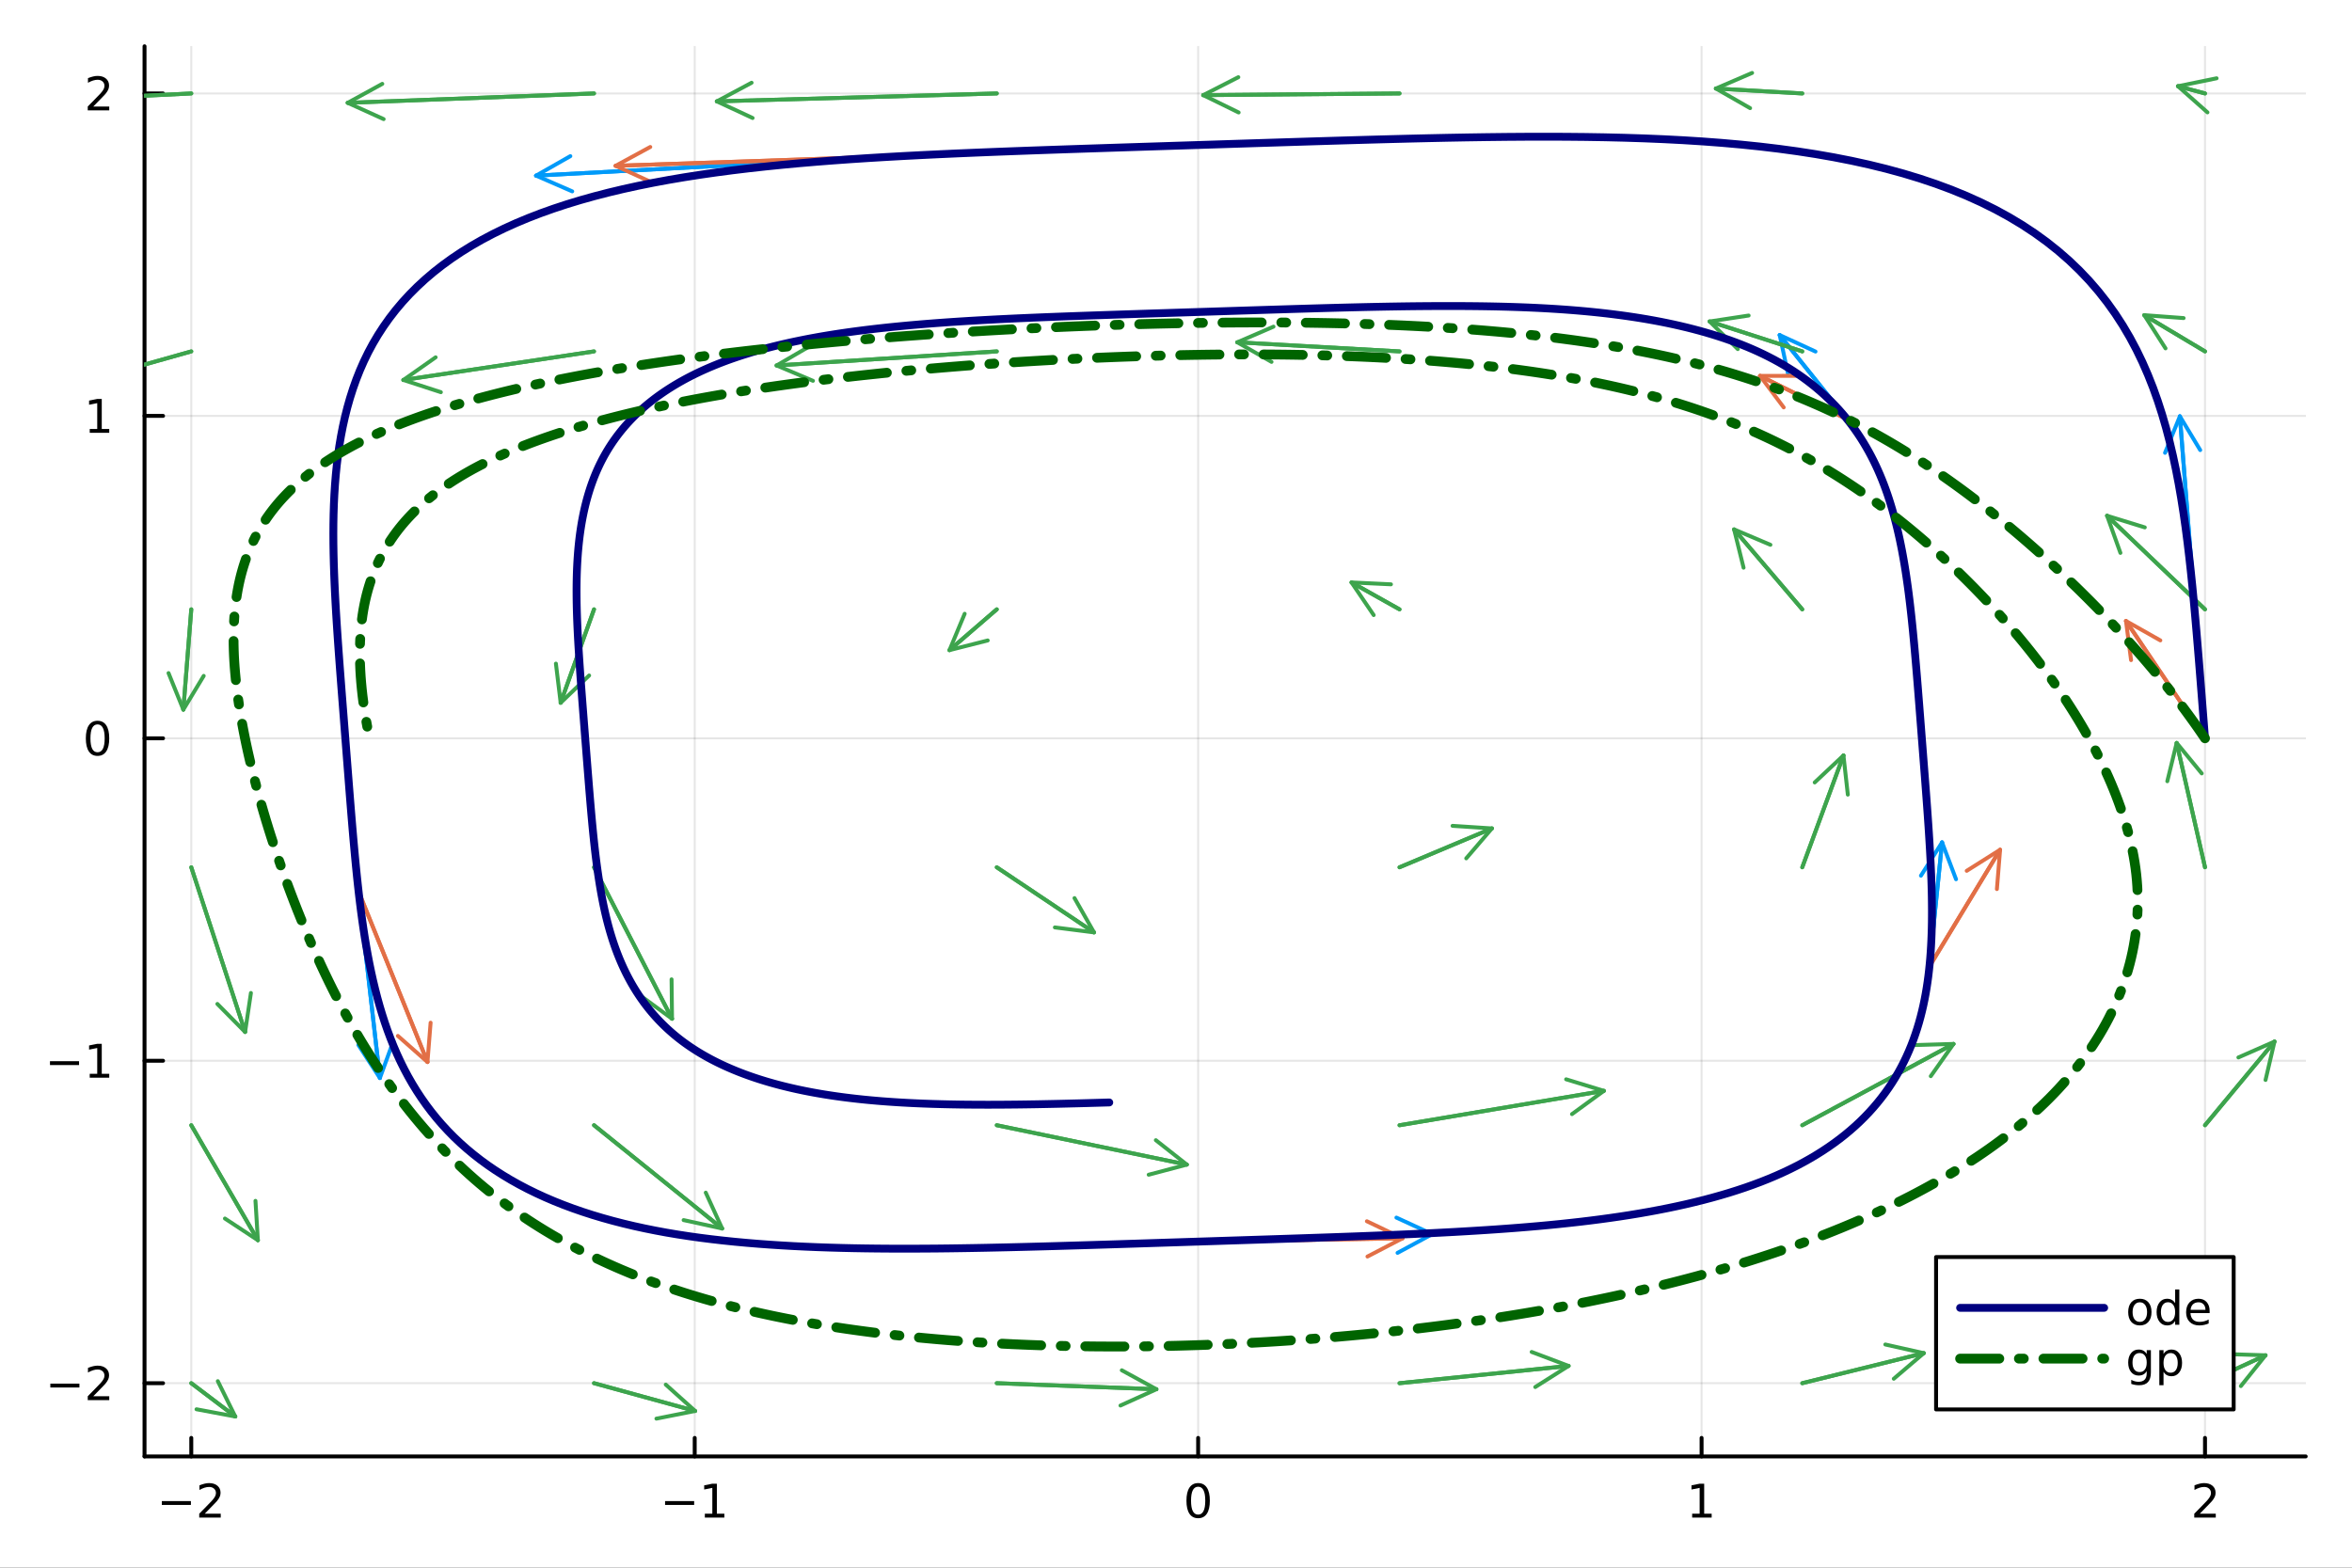 <?xml version="1.0" encoding="utf-8"?>
<svg xmlns="http://www.w3.org/2000/svg" xmlns:xlink="http://www.w3.org/1999/xlink" width="600" height="400" viewBox="0 0 2400 1600">
<rect x="0" y="0" width="2400" height="1600" fill="#333333" stroke="none"/>
<defs>
  <clipPath id="clip470">
    <rect x="0" y="0" width="2400" height="1600"/>
  </clipPath>
</defs>
<path clip-path="url(#clip470)" d="
M0 1600 L2400 1600 L2400 0 L0 0  Z
  " fill="#ffffff" fill-rule="evenodd" fill-opacity="1"/>
<defs>
  <clipPath id="clip471">
    <rect x="480" y="0" width="1681" height="1600"/>
  </clipPath>
</defs>
<path clip-path="url(#clip470)" d="
M147.478 1486.45 L2352.76 1486.45 L2352.76 47.244 L147.478 47.244  Z
  " fill="#ffffff" fill-rule="evenodd" fill-opacity="1"/>
<defs>
  <clipPath id="clip472">
    <rect x="147" y="47" width="2206" height="1440"/>
  </clipPath>
</defs>
<polyline clip-path="url(#clip472)" style="stroke:#000000; stroke-linecap:round; stroke-linejoin:round; stroke-width:2; stroke-opacity:0.1; fill:none" points="
  195.185,1486.45 195.185,47.244 
  "/>
<polyline clip-path="url(#clip472)" style="stroke:#000000; stroke-linecap:round; stroke-linejoin:round; stroke-width:2; stroke-opacity:0.1; fill:none" points="
  708.892,1486.45 708.892,47.244 
  "/>
<polyline clip-path="url(#clip472)" style="stroke:#000000; stroke-linecap:round; stroke-linejoin:round; stroke-width:2; stroke-opacity:0.1; fill:none" points="
  1222.6,1486.45 1222.6,47.244 
  "/>
<polyline clip-path="url(#clip472)" style="stroke:#000000; stroke-linecap:round; stroke-linejoin:round; stroke-width:2; stroke-opacity:0.1; fill:none" points="
  1736.31,1486.45 1736.31,47.244 
  "/>
<polyline clip-path="url(#clip472)" style="stroke:#000000; stroke-linecap:round; stroke-linejoin:round; stroke-width:2; stroke-opacity:0.1; fill:none" points="
  2250.01,1486.45 2250.01,47.244 
  "/>
<polyline clip-path="url(#clip470)" style="stroke:#000000; stroke-linecap:round; stroke-linejoin:round; stroke-width:4; stroke-opacity:1; fill:none" points="
  147.478,1486.45 2352.76,1486.45 
  "/>
<polyline clip-path="url(#clip470)" style="stroke:#000000; stroke-linecap:round; stroke-linejoin:round; stroke-width:4; stroke-opacity:1; fill:none" points="
  195.185,1486.45 195.185,1467.55 
  "/>
<polyline clip-path="url(#clip470)" style="stroke:#000000; stroke-linecap:round; stroke-linejoin:round; stroke-width:4; stroke-opacity:1; fill:none" points="
  708.892,1486.45 708.892,1467.55 
  "/>
<polyline clip-path="url(#clip470)" style="stroke:#000000; stroke-linecap:round; stroke-linejoin:round; stroke-width:4; stroke-opacity:1; fill:none" points="
  1222.6,1486.45 1222.6,1467.55 
  "/>
<polyline clip-path="url(#clip470)" style="stroke:#000000; stroke-linecap:round; stroke-linejoin:round; stroke-width:4; stroke-opacity:1; fill:none" points="
  1736.31,1486.45 1736.31,1467.55 
  "/>
<polyline clip-path="url(#clip470)" style="stroke:#000000; stroke-linecap:round; stroke-linejoin:round; stroke-width:4; stroke-opacity:1; fill:none" points="
  2250.01,1486.45 2250.01,1467.55 
  "/>
<path clip-path="url(#clip470)" d="M165.127 1532.02 L194.803 1532.02 L194.803 1535.95 L165.127 1535.95 L165.127 1532.02 Z" fill="#000000" fill-rule="evenodd" fill-opacity="1" /><path clip-path="url(#clip470)" d="M208.923 1544.91 L225.242 1544.91 L225.242 1548.85 L203.298 1548.85 L203.298 1544.91 Q205.96 1542.16 210.543 1537.53 Q215.15 1532.88 216.33 1531.53 Q218.576 1529.01 219.455 1527.27 Q220.358 1525.51 220.358 1523.82 Q220.358 1521.07 218.414 1519.33 Q216.492 1517.6 213.39 1517.6 Q211.191 1517.6 208.738 1518.36 Q206.307 1519.13 203.529 1520.68 L203.529 1515.95 Q206.353 1514.82 208.807 1514.24 Q211.261 1513.66 213.298 1513.66 Q218.668 1513.66 221.863 1516.35 Q225.057 1519.03 225.057 1523.52 Q225.057 1525.65 224.247 1527.57 Q223.46 1529.47 221.353 1532.07 Q220.775 1532.74 217.673 1535.95 Q214.571 1539.15 208.923 1544.91 Z" fill="#000000" fill-rule="evenodd" fill-opacity="1" /><path clip-path="url(#clip470)" d="M678.649 1532.02 L708.325 1532.02 L708.325 1535.95 L678.649 1535.95 L678.649 1532.02 Z" fill="#000000" fill-rule="evenodd" fill-opacity="1" /><path clip-path="url(#clip470)" d="M719.228 1544.91 L726.866 1544.91 L726.866 1518.55 L718.556 1520.21 L718.556 1515.95 L726.82 1514.29 L731.496 1514.29 L731.496 1544.91 L739.135 1544.91 L739.135 1548.85 L719.228 1548.85 L719.228 1544.91 Z" fill="#000000" fill-rule="evenodd" fill-opacity="1" /><path clip-path="url(#clip470)" d="M1222.6 1517.37 Q1218.99 1517.37 1217.16 1520.93 Q1215.35 1524.47 1215.35 1531.6 Q1215.35 1538.71 1217.16 1542.27 Q1218.99 1545.82 1222.6 1545.82 Q1226.23 1545.82 1228.04 1542.27 Q1229.87 1538.71 1229.87 1531.6 Q1229.87 1524.47 1228.04 1520.93 Q1226.23 1517.37 1222.6 1517.37 M1222.6 1513.66 Q1228.41 1513.66 1231.47 1518.27 Q1234.54 1522.85 1234.54 1531.6 Q1234.54 1540.33 1231.47 1544.94 Q1228.41 1549.52 1222.6 1549.52 Q1216.79 1549.52 1213.71 1544.94 Q1210.66 1540.33 1210.66 1531.6 Q1210.66 1522.85 1213.71 1518.27 Q1216.79 1513.66 1222.6 1513.66 Z" fill="#000000" fill-rule="evenodd" fill-opacity="1" /><path clip-path="url(#clip470)" d="M1726.69 1544.91 L1734.33 1544.91 L1734.33 1518.55 L1726.02 1520.21 L1726.02 1515.95 L1734.28 1514.29 L1738.96 1514.29 L1738.96 1544.91 L1746.6 1544.91 L1746.6 1548.85 L1726.69 1548.85 L1726.69 1544.91 Z" fill="#000000" fill-rule="evenodd" fill-opacity="1" /><path clip-path="url(#clip470)" d="M2244.67 1544.91 L2260.99 1544.91 L2260.99 1548.85 L2239.04 1548.85 L2239.04 1544.91 Q2241.7 1542.16 2246.29 1537.53 Q2250.89 1532.88 2252.07 1531.53 Q2254.32 1529.01 2255.2 1527.27 Q2256.1 1525.51 2256.1 1523.82 Q2256.1 1521.07 2254.16 1519.33 Q2252.24 1517.6 2249.13 1517.6 Q2246.94 1517.6 2244.48 1518.36 Q2242.05 1519.13 2239.27 1520.68 L2239.27 1515.95 Q2242.1 1514.82 2244.55 1514.24 Q2247.01 1513.66 2249.04 1513.66 Q2254.41 1513.66 2257.61 1516.35 Q2260.8 1519.03 2260.8 1523.52 Q2260.8 1525.65 2259.99 1527.57 Q2259.2 1529.47 2257.1 1532.07 Q2256.52 1532.74 2253.42 1535.95 Q2250.32 1539.15 2244.67 1544.91 Z" fill="#000000" fill-rule="evenodd" fill-opacity="1" /><polyline clip-path="url(#clip472)" style="stroke:#000000; stroke-linecap:round; stroke-linejoin:round; stroke-width:2; stroke-opacity:0.1; fill:none" points="
  147.478,1411.7 2352.76,1411.7 
  "/>
<polyline clip-path="url(#clip472)" style="stroke:#000000; stroke-linecap:round; stroke-linejoin:round; stroke-width:2; stroke-opacity:0.1; fill:none" points="
  147.478,1082.62 2352.76,1082.62 
  "/>
<polyline clip-path="url(#clip472)" style="stroke:#000000; stroke-linecap:round; stroke-linejoin:round; stroke-width:2; stroke-opacity:0.1; fill:none" points="
  147.478,753.538 2352.76,753.538 
  "/>
<polyline clip-path="url(#clip472)" style="stroke:#000000; stroke-linecap:round; stroke-linejoin:round; stroke-width:2; stroke-opacity:0.1; fill:none" points="
  147.478,424.458 2352.76,424.458 
  "/>
<polyline clip-path="url(#clip472)" style="stroke:#000000; stroke-linecap:round; stroke-linejoin:round; stroke-width:2; stroke-opacity:0.1; fill:none" points="
  147.478,95.378 2352.76,95.378 
  "/>
<polyline clip-path="url(#clip470)" style="stroke:#000000; stroke-linecap:round; stroke-linejoin:round; stroke-width:4; stroke-opacity:1; fill:none" points="
  147.478,1486.45 147.478,47.244 
  "/>
<polyline clip-path="url(#clip470)" style="stroke:#000000; stroke-linecap:round; stroke-linejoin:round; stroke-width:4; stroke-opacity:1; fill:none" points="
  147.478,1411.7 166.376,1411.7 
  "/>
<polyline clip-path="url(#clip470)" style="stroke:#000000; stroke-linecap:round; stroke-linejoin:round; stroke-width:4; stroke-opacity:1; fill:none" points="
  147.478,1082.62 166.376,1082.62 
  "/>
<polyline clip-path="url(#clip470)" style="stroke:#000000; stroke-linecap:round; stroke-linejoin:round; stroke-width:4; stroke-opacity:1; fill:none" points="
  147.478,753.538 166.376,753.538 
  "/>
<polyline clip-path="url(#clip470)" style="stroke:#000000; stroke-linecap:round; stroke-linejoin:round; stroke-width:4; stroke-opacity:1; fill:none" points="
  147.478,424.458 166.376,424.458 
  "/>
<polyline clip-path="url(#clip470)" style="stroke:#000000; stroke-linecap:round; stroke-linejoin:round; stroke-width:4; stroke-opacity:1; fill:none" points="
  147.478,95.378 166.376,95.378 
  "/>
<path clip-path="url(#clip470)" d="M51.362 1412.15 L81.038 1412.15 L81.038 1416.09 L51.362 1416.09 L51.362 1412.15 Z" fill="#000000" fill-rule="evenodd" fill-opacity="1" /><path clip-path="url(#clip470)" d="M95.159 1425.04 L111.478 1425.04 L111.478 1428.98 L89.534 1428.98 L89.534 1425.04 Q92.196 1422.29 96.779 1417.66 Q101.385 1413.01 102.566 1411.66 Q104.811 1409.14 105.691 1407.4 Q106.594 1405.65 106.594 1403.96 Q106.594 1401.2 104.649 1399.47 Q102.728 1397.73 99.626 1397.73 Q97.427 1397.73 94.973 1398.49 Q92.543 1399.26 89.765 1400.81 L89.765 1396.09 Q92.589 1394.95 95.043 1394.37 Q97.496 1393.79 99.534 1393.79 Q104.904 1393.79 108.098 1396.48 Q111.293 1399.16 111.293 1403.65 Q111.293 1405.78 110.483 1407.71 Q109.696 1409.6 107.589 1412.2 Q107.01 1412.87 103.909 1416.09 Q100.807 1419.28 95.159 1425.04 Z" fill="#000000" fill-rule="evenodd" fill-opacity="1" /><path clip-path="url(#clip470)" d="M50.992 1083.07 L80.668 1083.07 L80.668 1087.01 L50.992 1087.01 L50.992 1083.07 Z" fill="#000000" fill-rule="evenodd" fill-opacity="1" /><path clip-path="url(#clip470)" d="M91.571 1095.96 L99.21 1095.96 L99.21 1069.6 L90.899 1071.26 L90.899 1067.01 L99.163 1065.34 L103.839 1065.34 L103.839 1095.96 L111.478 1095.96 L111.478 1099.9 L91.571 1099.9 L91.571 1095.96 Z" fill="#000000" fill-rule="evenodd" fill-opacity="1" /><path clip-path="url(#clip470)" d="M99.534 739.337 Q95.922 739.337 94.094 742.902 Q92.288 746.443 92.288 753.573 Q92.288 760.679 94.094 764.244 Q95.922 767.786 99.534 767.786 Q103.168 767.786 104.973 764.244 Q106.802 760.679 106.802 753.573 Q106.802 746.443 104.973 742.902 Q103.168 739.337 99.534 739.337 M99.534 735.633 Q105.344 735.633 108.399 740.24 Q111.478 744.823 111.478 753.573 Q111.478 762.3 108.399 766.906 Q105.344 771.49 99.534 771.49 Q93.723 771.49 90.645 766.906 Q87.589 762.3 87.589 753.573 Q87.589 744.823 90.645 740.24 Q93.723 735.633 99.534 735.633 Z" fill="#000000" fill-rule="evenodd" fill-opacity="1" /><path clip-path="url(#clip470)" d="M91.571 437.803 L99.21 437.803 L99.21 411.437 L90.899 413.104 L90.899 408.845 L99.163 407.178 L103.839 407.178 L103.839 437.803 L111.478 437.803 L111.478 441.738 L91.571 441.738 L91.571 437.803 Z" fill="#000000" fill-rule="evenodd" fill-opacity="1" /><path clip-path="url(#clip470)" d="M95.159 108.723 L111.478 108.723 L111.478 112.658 L89.534 112.658 L89.534 108.723 Q92.196 105.968 96.779 101.338 Q101.385 96.686 102.566 95.343 Q104.811 92.82 105.691 91.084 Q106.594 89.325 106.594 87.635 Q106.594 84.88 104.649 83.144 Q102.728 81.408 99.626 81.408 Q97.427 81.408 94.973 82.172 Q92.543 82.936 89.765 84.487 L89.765 79.764 Q92.589 78.63 95.043 78.052 Q97.496 77.473 99.534 77.473 Q104.904 77.473 108.098 80.158 Q111.293 82.843 111.293 87.334 Q111.293 89.463 110.483 91.385 Q109.696 93.283 107.589 95.876 Q107.01 96.547 103.909 99.764 Q100.807 102.959 95.159 108.723 Z" fill="#000000" fill-rule="evenodd" fill-opacity="1" /><polyline clip-path="url(#clip472)" style="stroke:#009af9; stroke-linecap:round; stroke-linejoin:round; stroke-width:4; stroke-opacity:1; fill:none" points="
  2250.01,753.538 2224.36,424.869 
  "/>
<polyline clip-path="url(#clip472)" style="stroke:#009af9; stroke-linecap:round; stroke-linejoin:round; stroke-width:4; stroke-opacity:1; fill:none" points="
  2209.22,462.16 2224.36,424.869 2245.11,459.359 
  "/>
<polyline clip-path="url(#clip472)" style="stroke:#009af9; stroke-linecap:round; stroke-linejoin:round; stroke-width:4; stroke-opacity:1; fill:none" points="
  2224.36,424.869 2250.01,753.538 
  "/>
<polyline clip-path="url(#clip472)" style="stroke:#009af9; stroke-linecap:round; stroke-linejoin:round; stroke-width:4; stroke-opacity:1; fill:none" points="
  924.363,159.109 547.001,179.255 
  "/>
<polyline clip-path="url(#clip472)" style="stroke:#009af9; stroke-linecap:round; stroke-linejoin:round; stroke-width:4; stroke-opacity:1; fill:none" points="
  583.909,195.31 547.001,179.255 581.99,159.361 
  "/>
<polyline clip-path="url(#clip472)" style="stroke:#009af9; stroke-linecap:round; stroke-linejoin:round; stroke-width:4; stroke-opacity:1; fill:none" points="
  547.001,179.255 924.363,159.109 
  "/>
<polyline clip-path="url(#clip472)" style="stroke:#009af9; stroke-linecap:round; stroke-linejoin:round; stroke-width:4; stroke-opacity:1; fill:none" points="
  365.912,909.915 387.665,1100.24 
  "/>
<polyline clip-path="url(#clip472)" style="stroke:#009af9; stroke-linecap:round; stroke-linejoin:round; stroke-width:4; stroke-opacity:1; fill:none" points="
  401.461,1062.42 387.665,1100.24 365.694,1066.51 
  "/>
<polyline clip-path="url(#clip472)" style="stroke:#009af9; stroke-linecap:round; stroke-linejoin:round; stroke-width:4; stroke-opacity:1; fill:none" points="
  387.665,1100.24 365.912,909.915 
  "/>
<polyline clip-path="url(#clip472)" style="stroke:#009af9; stroke-linecap:round; stroke-linejoin:round; stroke-width:4; stroke-opacity:1; fill:none" points="
  1217.33,1267.37 1461.47,1259.55 
  "/>
<polyline clip-path="url(#clip472)" style="stroke:#009af9; stroke-linecap:round; stroke-linejoin:round; stroke-width:4; stroke-opacity:1; fill:none" points="
  1424.91,1242.71 1461.47,1259.55 1426.07,1278.69 
  "/>
<polyline clip-path="url(#clip472)" style="stroke:#009af9; stroke-linecap:round; stroke-linejoin:round; stroke-width:4; stroke-opacity:1; fill:none" points="
  1461.47,1259.55 1217.33,1267.37 
  "/>
<polyline clip-path="url(#clip472)" style="stroke:#009af9; stroke-linecap:round; stroke-linejoin:round; stroke-width:4; stroke-opacity:1; fill:none" points="
  1968.81,986.385 1981.7,859.733 
  "/>
<polyline clip-path="url(#clip472)" style="stroke:#009af9; stroke-linecap:round; stroke-linejoin:round; stroke-width:4; stroke-opacity:1; fill:none" points="
  1960.15,893.726 1981.7,859.733 1995.96,897.371 
  "/>
<polyline clip-path="url(#clip472)" style="stroke:#009af9; stroke-linecap:round; stroke-linejoin:round; stroke-width:4; stroke-opacity:1; fill:none" points="
  1981.7,859.733 1968.81,986.385 
  "/>
<polyline clip-path="url(#clip472)" style="stroke:#009af9; stroke-linecap:round; stroke-linejoin:round; stroke-width:4; stroke-opacity:1; fill:none" points="
  1884.95,428.03 1816,341.958 
  "/>
<polyline clip-path="url(#clip472)" style="stroke:#009af9; stroke-linecap:round; stroke-linejoin:round; stroke-width:4; stroke-opacity:1; fill:none" points="
  1824.46,381.309 1816,341.958 1852.56,358.803 
  "/>
<polyline clip-path="url(#clip472)" style="stroke:#009af9; stroke-linecap:round; stroke-linejoin:round; stroke-width:4; stroke-opacity:1; fill:none" points="
  1816,341.958 1884.95,428.03 
  "/>
<polyline clip-path="url(#clip472)" style="stroke:#e26f46; stroke-linecap:round; stroke-linejoin:round; stroke-width:4; stroke-opacity:1; fill:none" points="
  2250.01,753.538 2169.38,633.797 
  "/>
<polyline clip-path="url(#clip472)" style="stroke:#e26f46; stroke-linecap:round; stroke-linejoin:round; stroke-width:4; stroke-opacity:1; fill:none" points="
  2174.56,673.712 2169.38,633.797 2204.42,653.604 
  "/>
<polyline clip-path="url(#clip472)" style="stroke:#e26f46; stroke-linecap:round; stroke-linejoin:round; stroke-width:4; stroke-opacity:1; fill:none" points="
  2169.38,633.797 2250.01,753.538 
  "/>
<polyline clip-path="url(#clip472)" style="stroke:#e26f46; stroke-linecap:round; stroke-linejoin:round; stroke-width:4; stroke-opacity:1; fill:none" points="
  924.363,159.109 628.163,169.222 
  "/>
<polyline clip-path="url(#clip472)" style="stroke:#e26f46; stroke-linecap:round; stroke-linejoin:round; stroke-width:4; stroke-opacity:1; fill:none" points="
  664.756,185.983 628.163,169.222 663.528,150.004 
  "/>
<polyline clip-path="url(#clip472)" style="stroke:#e26f46; stroke-linecap:round; stroke-linejoin:round; stroke-width:4; stroke-opacity:1; fill:none" points="
  628.163,169.222 924.363,159.109 
  "/>
<polyline clip-path="url(#clip472)" style="stroke:#e26f46; stroke-linecap:round; stroke-linejoin:round; stroke-width:4; stroke-opacity:1; fill:none" points="
  365.912,909.915 436.189,1083.9 
  "/>
<polyline clip-path="url(#clip472)" style="stroke:#e26f46; stroke-linecap:round; stroke-linejoin:round; stroke-width:4; stroke-opacity:1; fill:none" points="
  439.395,1043.78 436.189,1083.9 406.016,1057.26 
  "/>
<polyline clip-path="url(#clip472)" style="stroke:#e26f46; stroke-linecap:round; stroke-linejoin:round; stroke-width:4; stroke-opacity:1; fill:none" points="
  436.189,1083.9 365.912,909.915 
  "/>
<polyline clip-path="url(#clip472)" style="stroke:#e26f46; stroke-linecap:round; stroke-linejoin:round; stroke-width:4; stroke-opacity:1; fill:none" points="
  1217.33,1267.37 1431.08,1263.84 
  "/>
<polyline clip-path="url(#clip472)" style="stroke:#e26f46; stroke-linecap:round; stroke-linejoin:round; stroke-width:4; stroke-opacity:1; fill:none" points="
  1394.79,1246.43 1431.08,1263.84 1395.38,1282.43 
  "/>
<polyline clip-path="url(#clip472)" style="stroke:#e26f46; stroke-linecap:round; stroke-linejoin:round; stroke-width:4; stroke-opacity:1; fill:none" points="
  1431.08,1263.84 1217.33,1267.37 
  "/>
<polyline clip-path="url(#clip472)" style="stroke:#e26f46; stroke-linecap:round; stroke-linejoin:round; stroke-width:4; stroke-opacity:1; fill:none" points="
  1968.81,986.385 2040.9,867.285 
  "/>
<polyline clip-path="url(#clip472)" style="stroke:#e26f46; stroke-linecap:round; stroke-linejoin:round; stroke-width:4; stroke-opacity:1; fill:none" points="
  2006.86,888.762 2040.9,867.285 2037.66,907.403 
  "/>
<polyline clip-path="url(#clip472)" style="stroke:#e26f46; stroke-linecap:round; stroke-linejoin:round; stroke-width:4; stroke-opacity:1; fill:none" points="
  2040.9,867.285 1968.81,986.385 
  "/>
<polyline clip-path="url(#clip472)" style="stroke:#e26f46; stroke-linecap:round; stroke-linejoin:round; stroke-width:4; stroke-opacity:1; fill:none" points="
  1884.95,428.03 1795.92,383.619 
  "/>
<polyline clip-path="url(#clip472)" style="stroke:#e26f46; stroke-linecap:round; stroke-linejoin:round; stroke-width:4; stroke-opacity:1; fill:none" points="
  1820.1,415.796 1795.92,383.619 1836.17,383.582 
  "/>
<polyline clip-path="url(#clip472)" style="stroke:#e26f46; stroke-linecap:round; stroke-linejoin:round; stroke-width:4; stroke-opacity:1; fill:none" points="
  1795.92,383.619 1884.95,428.03 
  "/>
<polyline clip-path="url(#clip472)" style="stroke:#3da44d; stroke-linecap:round; stroke-linejoin:round; stroke-width:4; stroke-opacity:1; fill:none" points="
  195.185,1411.7 240.086,1445.72 
  "/>
<polyline clip-path="url(#clip472)" style="stroke:#3da44d; stroke-linecap:round; stroke-linejoin:round; stroke-width:4; stroke-opacity:1; fill:none" points="
  222.26,1409.63 240.086,1445.72 200.521,1438.32 
  "/>
<polyline clip-path="url(#clip472)" style="stroke:#3da44d; stroke-linecap:round; stroke-linejoin:round; stroke-width:4; stroke-opacity:1; fill:none" points="
  240.086,1445.72 195.185,1411.7 
  "/>
<polyline clip-path="url(#clip472)" style="stroke:#3da44d; stroke-linecap:round; stroke-linejoin:round; stroke-width:4; stroke-opacity:1; fill:none" points="
  606.151,1411.7 709.302,1440.05 
  "/>
<polyline clip-path="url(#clip472)" style="stroke:#3da44d; stroke-linecap:round; stroke-linejoin:round; stroke-width:4; stroke-opacity:1; fill:none" points="
  679.359,1413.15 709.302,1440.05 669.819,1447.86 
  "/>
<polyline clip-path="url(#clip472)" style="stroke:#3da44d; stroke-linecap:round; stroke-linejoin:round; stroke-width:4; stroke-opacity:1; fill:none" points="
  709.302,1440.05 606.151,1411.7 
  "/>
<polyline clip-path="url(#clip472)" style="stroke:#3da44d; stroke-linecap:round; stroke-linejoin:round; stroke-width:4; stroke-opacity:1; fill:none" points="
  1017.12,1411.7 1180,1417.88 
  "/>
<polyline clip-path="url(#clip472)" style="stroke:#3da44d; stroke-linecap:round; stroke-linejoin:round; stroke-width:4; stroke-opacity:1; fill:none" points="
  1144.7,1398.52 1180,1417.88 1143.34,1434.5 
  "/>
<polyline clip-path="url(#clip472)" style="stroke:#3da44d; stroke-linecap:round; stroke-linejoin:round; stroke-width:4; stroke-opacity:1; fill:none" points="
  1180,1417.88 1017.12,1411.7 
  "/>
<polyline clip-path="url(#clip472)" style="stroke:#3da44d; stroke-linecap:round; stroke-linejoin:round; stroke-width:4; stroke-opacity:1; fill:none" points="
  1428.08,1411.7 1600.57,1394.07 
  "/>
<polyline clip-path="url(#clip472)" style="stroke:#3da44d; stroke-linecap:round; stroke-linejoin:round; stroke-width:4; stroke-opacity:1; fill:none" points="
  1562.93,1379.82 1600.57,1394.07 1566.59,1415.63 
  "/>
<polyline clip-path="url(#clip472)" style="stroke:#3da44d; stroke-linecap:round; stroke-linejoin:round; stroke-width:4; stroke-opacity:1; fill:none" points="
  1600.57,1394.07 1428.08,1411.7 
  "/>
<polyline clip-path="url(#clip472)" style="stroke:#3da44d; stroke-linecap:round; stroke-linejoin:round; stroke-width:4; stroke-opacity:1; fill:none" points="
  1839.05,1411.7 1963.07,1381.04 
  "/>
<polyline clip-path="url(#clip472)" style="stroke:#3da44d; stroke-linecap:round; stroke-linejoin:round; stroke-width:4; stroke-opacity:1; fill:none" points="
  1923.8,1372.21 1963.07,1381.04 1932.44,1407.16 
  "/>
<polyline clip-path="url(#clip472)" style="stroke:#3da44d; stroke-linecap:round; stroke-linejoin:round; stroke-width:4; stroke-opacity:1; fill:none" points="
  1963.07,1381.04 1839.05,1411.7 
  "/>
<polyline clip-path="url(#clip472)" style="stroke:#3da44d; stroke-linecap:round; stroke-linejoin:round; stroke-width:4; stroke-opacity:1; fill:none" points="
  2250.01,1411.7 2311.76,1383.23 
  "/>
<polyline clip-path="url(#clip472)" style="stroke:#3da44d; stroke-linecap:round; stroke-linejoin:round; stroke-width:4; stroke-opacity:1; fill:none" points="
  2271.53,1381.96 2311.76,1383.23 2286.6,1414.65 
  "/>
<polyline clip-path="url(#clip472)" style="stroke:#3da44d; stroke-linecap:round; stroke-linejoin:round; stroke-width:4; stroke-opacity:1; fill:none" points="
  2311.76,1383.23 2250.01,1411.7 
  "/>
<polyline clip-path="url(#clip472)" style="stroke:#3da44d; stroke-linecap:round; stroke-linejoin:round; stroke-width:4; stroke-opacity:1; fill:none" points="
  195.185,1148.43 263.15,1265.78 
  "/>
<polyline clip-path="url(#clip472)" style="stroke:#3da44d; stroke-linecap:round; stroke-linejoin:round; stroke-width:4; stroke-opacity:1; fill:none" points="
  260.682,1225.6 263.15,1265.78 229.53,1243.65 
  "/>
<polyline clip-path="url(#clip472)" style="stroke:#3da44d; stroke-linecap:round; stroke-linejoin:round; stroke-width:4; stroke-opacity:1; fill:none" points="
  263.15,1265.78 195.185,1148.43 
  "/>
<polyline clip-path="url(#clip472)" style="stroke:#3da44d; stroke-linecap:round; stroke-linejoin:round; stroke-width:4; stroke-opacity:1; fill:none" points="
  606.151,1148.43 736.893,1253.83 
  "/>
<polyline clip-path="url(#clip472)" style="stroke:#3da44d; stroke-linecap:round; stroke-linejoin:round; stroke-width:4; stroke-opacity:1; fill:none" points="
  720.162,1217.22 736.893,1253.83 697.569,1245.25 
  "/>
<polyline clip-path="url(#clip472)" style="stroke:#3da44d; stroke-linecap:round; stroke-linejoin:round; stroke-width:4; stroke-opacity:1; fill:none" points="
  736.893,1253.83 606.151,1148.43 
  "/>
<polyline clip-path="url(#clip472)" style="stroke:#3da44d; stroke-linecap:round; stroke-linejoin:round; stroke-width:4; stroke-opacity:1; fill:none" points="
  1017.12,1148.43 1211.04,1188.62 
  "/>
<polyline clip-path="url(#clip472)" style="stroke:#3da44d; stroke-linecap:round; stroke-linejoin:round; stroke-width:4; stroke-opacity:1; fill:none" points="
  1179.44,1163.69 1211.04,1188.62 1172.13,1198.94 
  "/>
<polyline clip-path="url(#clip472)" style="stroke:#3da44d; stroke-linecap:round; stroke-linejoin:round; stroke-width:4; stroke-opacity:1; fill:none" points="
  1211.04,1188.62 1017.12,1148.43 
  "/>
<polyline clip-path="url(#clip472)" style="stroke:#3da44d; stroke-linecap:round; stroke-linejoin:round; stroke-width:4; stroke-opacity:1; fill:none" points="
  1428.08,1148.43 1636.59,1113.34 
  "/>
<polyline clip-path="url(#clip472)" style="stroke:#3da44d; stroke-linecap:round; stroke-linejoin:round; stroke-width:4; stroke-opacity:1; fill:none" points="
  1598.1,1101.56 1636.59,1113.34 1604.08,1137.07 
  "/>
<polyline clip-path="url(#clip472)" style="stroke:#3da44d; stroke-linecap:round; stroke-linejoin:round; stroke-width:4; stroke-opacity:1; fill:none" points="
  1636.59,1113.34 1428.08,1148.43 
  "/>
<polyline clip-path="url(#clip472)" style="stroke:#3da44d; stroke-linecap:round; stroke-linejoin:round; stroke-width:4; stroke-opacity:1; fill:none" points="
  1839.05,1148.43 1993.37,1065.44 
  "/>
<polyline clip-path="url(#clip472)" style="stroke:#3da44d; stroke-linecap:round; stroke-linejoin:round; stroke-width:4; stroke-opacity:1; fill:none" points="
  1953.14,1066.64 1993.37,1065.44 1970.19,1098.34 
  "/>
<polyline clip-path="url(#clip472)" style="stroke:#3da44d; stroke-linecap:round; stroke-linejoin:round; stroke-width:4; stroke-opacity:1; fill:none" points="
  1993.37,1065.44 1839.05,1148.43 
  "/>
<polyline clip-path="url(#clip472)" style="stroke:#3da44d; stroke-linecap:round; stroke-linejoin:round; stroke-width:4; stroke-opacity:1; fill:none" points="
  2250.01,1148.43 2320.92,1063.04 
  "/>
<polyline clip-path="url(#clip472)" style="stroke:#3da44d; stroke-linecap:round; stroke-linejoin:round; stroke-width:4; stroke-opacity:1; fill:none" points="
  2284.08,1079.24 2320.92,1063.04 2311.77,1102.24 
  "/>
<polyline clip-path="url(#clip472)" style="stroke:#3da44d; stroke-linecap:round; stroke-linejoin:round; stroke-width:4; stroke-opacity:1; fill:none" points="
  2320.92,1063.04 2250.01,1148.43 
  "/>
<polyline clip-path="url(#clip472)" style="stroke:#3da44d; stroke-linecap:round; stroke-linejoin:round; stroke-width:4; stroke-opacity:1; fill:none" points="
  195.185,885.17 250.11,1053.25 
  "/>
<polyline clip-path="url(#clip472)" style="stroke:#3da44d; stroke-linecap:round; stroke-linejoin:round; stroke-width:4; stroke-opacity:1; fill:none" points="
  256.037,1013.44 250.11,1053.25 221.818,1024.63 
  "/>
<polyline clip-path="url(#clip472)" style="stroke:#3da44d; stroke-linecap:round; stroke-linejoin:round; stroke-width:4; stroke-opacity:1; fill:none" points="
  250.11,1053.25 195.185,885.17 
  "/>
<polyline clip-path="url(#clip472)" style="stroke:#3da44d; stroke-linecap:round; stroke-linejoin:round; stroke-width:4; stroke-opacity:1; fill:none" points="
  606.151,885.17 685.752,1039.77 
  "/>
<polyline clip-path="url(#clip472)" style="stroke:#3da44d; stroke-linecap:round; stroke-linejoin:round; stroke-width:4; stroke-opacity:1; fill:none" points="
  685.275,999.519 685.752,1039.77 653.268,1016 
  "/>
<polyline clip-path="url(#clip472)" style="stroke:#3da44d; stroke-linecap:round; stroke-linejoin:round; stroke-width:4; stroke-opacity:1; fill:none" points="
  685.752,1039.77 606.151,885.17 
  "/>
<polyline clip-path="url(#clip472)" style="stroke:#3da44d; stroke-linecap:round; stroke-linejoin:round; stroke-width:4; stroke-opacity:1; fill:none" points="
  1017.12,885.17 1116.33,951.602 
  "/>
<polyline clip-path="url(#clip472)" style="stroke:#3da44d; stroke-linecap:round; stroke-linejoin:round; stroke-width:4; stroke-opacity:1; fill:none" points="
  1096.43,916.616 1116.33,951.602 1076.41,946.53 
  "/>
<polyline clip-path="url(#clip472)" style="stroke:#3da44d; stroke-linecap:round; stroke-linejoin:round; stroke-width:4; stroke-opacity:1; fill:none" points="
  1116.33,951.602 1017.12,885.17 
  "/>
<polyline clip-path="url(#clip472)" style="stroke:#3da44d; stroke-linecap:round; stroke-linejoin:round; stroke-width:4; stroke-opacity:1; fill:none" points="
  1428.08,885.17 1522.36,845.492 
  "/>
<polyline clip-path="url(#clip472)" style="stroke:#3da44d; stroke-linecap:round; stroke-linejoin:round; stroke-width:4; stroke-opacity:1; fill:none" points="
  1482.2,842.866 1522.36,845.492 1496.16,876.047 
  "/>
<polyline clip-path="url(#clip472)" style="stroke:#3da44d; stroke-linecap:round; stroke-linejoin:round; stroke-width:4; stroke-opacity:1; fill:none" points="
  1522.36,845.492 1428.08,885.17 
  "/>
<polyline clip-path="url(#clip472)" style="stroke:#3da44d; stroke-linecap:round; stroke-linejoin:round; stroke-width:4; stroke-opacity:1; fill:none" points="
  1839.05,885.17 1881.08,771.006 
  "/>
<polyline clip-path="url(#clip472)" style="stroke:#3da44d; stroke-linecap:round; stroke-linejoin:round; stroke-width:4; stroke-opacity:1; fill:none" points="
  1851.75,798.569 1881.08,771.006 1885.54,811.008 
  "/>
<polyline clip-path="url(#clip472)" style="stroke:#3da44d; stroke-linecap:round; stroke-linejoin:round; stroke-width:4; stroke-opacity:1; fill:none" points="
  1881.08,771.006 1839.05,885.17 
  "/>
<polyline clip-path="url(#clip472)" style="stroke:#3da44d; stroke-linecap:round; stroke-linejoin:round; stroke-width:4; stroke-opacity:1; fill:none" points="
  2250.01,885.17 2221.09,758.25 
  "/>
<polyline clip-path="url(#clip472)" style="stroke:#3da44d; stroke-linecap:round; stroke-linejoin:round; stroke-width:4; stroke-opacity:1; fill:none" points="
  2211.54,797.349 2221.09,758.25 2246.64,789.35 
  "/>
<polyline clip-path="url(#clip472)" style="stroke:#3da44d; stroke-linecap:round; stroke-linejoin:round; stroke-width:4; stroke-opacity:1; fill:none" points="
  2221.09,758.25 2250.01,885.17 
  "/>
<polyline clip-path="url(#clip472)" style="stroke:#3da44d; stroke-linecap:round; stroke-linejoin:round; stroke-width:4; stroke-opacity:1; fill:none" points="
  195.185,621.906 187.077,724.275 
  "/>
<polyline clip-path="url(#clip472)" style="stroke:#3da44d; stroke-linecap:round; stroke-linejoin:round; stroke-width:4; stroke-opacity:1; fill:none" points="
  207.863,689.808 187.077,724.275 171.976,686.966 
  "/>
<polyline clip-path="url(#clip472)" style="stroke:#3da44d; stroke-linecap:round; stroke-linejoin:round; stroke-width:4; stroke-opacity:1; fill:none" points="
  187.077,724.275 195.185,621.906 
  "/>
<polyline clip-path="url(#clip472)" style="stroke:#3da44d; stroke-linecap:round; stroke-linejoin:round; stroke-width:4; stroke-opacity:1; fill:none" points="
  606.151,621.906 572.095,717.253 
  "/>
<polyline clip-path="url(#clip472)" style="stroke:#3da44d; stroke-linecap:round; stroke-linejoin:round; stroke-width:4; stroke-opacity:1; fill:none" points="
  601.155,689.405 572.095,717.253 567.253,677.296 
  "/>
<polyline clip-path="url(#clip472)" style="stroke:#3da44d; stroke-linecap:round; stroke-linejoin:round; stroke-width:4; stroke-opacity:1; fill:none" points="
  572.095,717.253 606.151,621.906 
  "/>
<polyline clip-path="url(#clip472)" style="stroke:#3da44d; stroke-linecap:round; stroke-linejoin:round; stroke-width:4; stroke-opacity:1; fill:none" points="
  1017.12,621.906 968.867,663.552 
  "/>
<polyline clip-path="url(#clip472)" style="stroke:#3da44d; stroke-linecap:round; stroke-linejoin:round; stroke-width:4; stroke-opacity:1; fill:none" points="
  1007.88,653.656 968.867,663.552 984.358,626.403 
  "/>
<polyline clip-path="url(#clip472)" style="stroke:#3da44d; stroke-linecap:round; stroke-linejoin:round; stroke-width:4; stroke-opacity:1; fill:none" points="
  968.867,663.552 1017.12,621.906 
  "/>
<polyline clip-path="url(#clip472)" style="stroke:#3da44d; stroke-linecap:round; stroke-linejoin:round; stroke-width:4; stroke-opacity:1; fill:none" points="
  1428.08,621.906 1379.13,594.45 
  "/>
<polyline clip-path="url(#clip472)" style="stroke:#3da44d; stroke-linecap:round; stroke-linejoin:round; stroke-width:4; stroke-opacity:1; fill:none" points="
  1401.72,627.76 1379.13,594.45 1419.34,596.362 
  "/>
<polyline clip-path="url(#clip472)" style="stroke:#3da44d; stroke-linecap:round; stroke-linejoin:round; stroke-width:4; stroke-opacity:1; fill:none" points="
  1379.13,594.45 1428.08,621.906 
  "/>
<polyline clip-path="url(#clip472)" style="stroke:#3da44d; stroke-linecap:round; stroke-linejoin:round; stroke-width:4; stroke-opacity:1; fill:none" points="
  1839.05,621.906 1769.5,540.32 
  "/>
<polyline clip-path="url(#clip472)" style="stroke:#3da44d; stroke-linecap:round; stroke-linejoin:round; stroke-width:4; stroke-opacity:1; fill:none" points="
  1779.15,579.393 1769.5,540.32 1806.55,556.038 
  "/>
<polyline clip-path="url(#clip472)" style="stroke:#3da44d; stroke-linecap:round; stroke-linejoin:round; stroke-width:4; stroke-opacity:1; fill:none" points="
  1769.5,540.32 1839.05,621.906 
  "/>
<polyline clip-path="url(#clip472)" style="stroke:#3da44d; stroke-linecap:round; stroke-linejoin:round; stroke-width:4; stroke-opacity:1; fill:none" points="
  2250.01,621.906 2150.1,526.401 
  "/>
<polyline clip-path="url(#clip472)" style="stroke:#3da44d; stroke-linecap:round; stroke-linejoin:round; stroke-width:4; stroke-opacity:1; fill:none" points="
  2163.69,564.288 2150.1,526.401 2188.56,538.265 
  "/>
<polyline clip-path="url(#clip472)" style="stroke:#3da44d; stroke-linecap:round; stroke-linejoin:round; stroke-width:4; stroke-opacity:1; fill:none" points="
  2150.1,526.401 2250.01,621.906 
  "/>
<polyline clip-path="url(#clip472)" style="stroke:#3da44d; stroke-linecap:round; stroke-linejoin:round; stroke-width:4; stroke-opacity:1; fill:none" points="
  195.185,358.642 92.174,387.642 
  "/>
<polyline clip-path="url(#clip472)" style="stroke:#3da44d; stroke-linecap:round; stroke-linejoin:round; stroke-width:4; stroke-opacity:1; fill:none" points="
  131.705,395.213 92.174,387.642 121.949,360.56 
  "/>
<polyline clip-path="url(#clip472)" style="stroke:#3da44d; stroke-linecap:round; stroke-linejoin:round; stroke-width:4; stroke-opacity:1; fill:none" points="
  92.174,387.642 195.185,358.642 
  "/>
<polyline clip-path="url(#clip472)" style="stroke:#3da44d; stroke-linecap:round; stroke-linejoin:round; stroke-width:4; stroke-opacity:1; fill:none" points="
  606.151,358.642 411.595,387.824 
  "/>
<polyline clip-path="url(#clip472)" style="stroke:#3da44d; stroke-linecap:round; stroke-linejoin:round; stroke-width:4; stroke-opacity:1; fill:none" points="
  449.867,400.285 411.595,387.824 444.527,364.683 
  "/>
<polyline clip-path="url(#clip472)" style="stroke:#3da44d; stroke-linecap:round; stroke-linejoin:round; stroke-width:4; stroke-opacity:1; fill:none" points="
  411.595,387.824 606.151,358.642 
  "/>
<polyline clip-path="url(#clip472)" style="stroke:#3da44d; stroke-linecap:round; stroke-linejoin:round; stroke-width:4; stroke-opacity:1; fill:none" points="
  1017.12,358.642 792.487,372.999 
  "/>
<polyline clip-path="url(#clip472)" style="stroke:#3da44d; stroke-linecap:round; stroke-linejoin:round; stroke-width:4; stroke-opacity:1; fill:none" points="
  829.562,388.666 792.487,372.999 827.266,352.739 
  "/>
<polyline clip-path="url(#clip472)" style="stroke:#3da44d; stroke-linecap:round; stroke-linejoin:round; stroke-width:4; stroke-opacity:1; fill:none" points="
  792.487,372.999 1017.12,358.642 
  "/>
<polyline clip-path="url(#clip472)" style="stroke:#3da44d; stroke-linecap:round; stroke-linejoin:round; stroke-width:4; stroke-opacity:1; fill:none" points="
  1428.08,358.642 1262.53,349.353 
  "/>
<polyline clip-path="url(#clip472)" style="stroke:#3da44d; stroke-linecap:round; stroke-linejoin:round; stroke-width:4; stroke-opacity:1; fill:none" points="
  1297.47,369.342 1262.53,349.353 1299.48,333.398 
  "/>
<polyline clip-path="url(#clip472)" style="stroke:#3da44d; stroke-linecap:round; stroke-linejoin:round; stroke-width:4; stroke-opacity:1; fill:none" points="
  1262.53,349.353 1428.08,358.642 
  "/>
<polyline clip-path="url(#clip472)" style="stroke:#3da44d; stroke-linecap:round; stroke-linejoin:round; stroke-width:4; stroke-opacity:1; fill:none" points="
  1839.05,358.642 1744.53,328.096 
  "/>
<polyline clip-path="url(#clip472)" style="stroke:#3da44d; stroke-linecap:round; stroke-linejoin:round; stroke-width:4; stroke-opacity:1; fill:none" points="
  1773.25,356.295 1744.53,328.096 1784.32,322.039 
  "/>
<polyline clip-path="url(#clip472)" style="stroke:#3da44d; stroke-linecap:round; stroke-linejoin:round; stroke-width:4; stroke-opacity:1; fill:none" points="
  1744.53,328.096 1839.05,358.642 
  "/>
<polyline clip-path="url(#clip472)" style="stroke:#3da44d; stroke-linecap:round; stroke-linejoin:round; stroke-width:4; stroke-opacity:1; fill:none" points="
  2250.01,358.642 2188.04,321.641 
  "/>
<polyline clip-path="url(#clip472)" style="stroke:#3da44d; stroke-linecap:round; stroke-linejoin:round; stroke-width:4; stroke-opacity:1; fill:none" points="
  2209.72,355.55 2188.04,321.641 2228.17,324.639 
  "/>
<polyline clip-path="url(#clip472)" style="stroke:#3da44d; stroke-linecap:round; stroke-linejoin:round; stroke-width:4; stroke-opacity:1; fill:none" points="
  2188.04,321.641 2250.01,358.642 
  "/>
<polyline clip-path="url(#clip472)" style="stroke:#3da44d; stroke-linecap:round; stroke-linejoin:round; stroke-width:4; stroke-opacity:1; fill:none" points="
  195.185,95.378 58.709,102.113 
  "/>
<polyline clip-path="url(#clip472)" style="stroke:#3da44d; stroke-linecap:round; stroke-linejoin:round; stroke-width:4; stroke-opacity:1; fill:none" points="
  95.552,118.317 58.709,102.113 93.778,82.36 
  "/>
<polyline clip-path="url(#clip472)" style="stroke:#3da44d; stroke-linecap:round; stroke-linejoin:round; stroke-width:4; stroke-opacity:1; fill:none" points="
  58.709,102.113 195.185,95.378 
  "/>
<polyline clip-path="url(#clip472)" style="stroke:#3da44d; stroke-linecap:round; stroke-linejoin:round; stroke-width:4; stroke-opacity:1; fill:none" points="
  606.151,95.378 354.804,104.942 
  "/>
<polyline clip-path="url(#clip472)" style="stroke:#3da44d; stroke-linecap:round; stroke-linejoin:round; stroke-width:4; stroke-opacity:1; fill:none" points="
  391.462,121.56 354.804,104.942 390.093,85.586 
  "/>
<polyline clip-path="url(#clip472)" style="stroke:#3da44d; stroke-linecap:round; stroke-linejoin:round; stroke-width:4; stroke-opacity:1; fill:none" points="
  354.804,104.942 606.151,95.378 
  "/>
<polyline clip-path="url(#clip472)" style="stroke:#3da44d; stroke-linecap:round; stroke-linejoin:round; stroke-width:4; stroke-opacity:1; fill:none" points="
  1017.12,95.378 731.458,103.451 
  "/>
<polyline clip-path="url(#clip472)" style="stroke:#3da44d; stroke-linecap:round; stroke-linejoin:round; stroke-width:4; stroke-opacity:1; fill:none" points="
  767.952,120.427 731.458,103.451 766.935,84.442 
  "/>
<polyline clip-path="url(#clip472)" style="stroke:#3da44d; stroke-linecap:round; stroke-linejoin:round; stroke-width:4; stroke-opacity:1; fill:none" points="
  731.458,103.451 1017.12,95.378 
  "/>
<polyline clip-path="url(#clip472)" style="stroke:#3da44d; stroke-linecap:round; stroke-linejoin:round; stroke-width:4; stroke-opacity:1; fill:none" points="
  1428.08,95.378 1227.76,97.096 
  "/>
<polyline clip-path="url(#clip472)" style="stroke:#3da44d; stroke-linecap:round; stroke-linejoin:round; stroke-width:4; stroke-opacity:1; fill:none" points="
  1263.92,114.787 1227.76,97.096 1263.61,78.788 
  "/>
<polyline clip-path="url(#clip472)" style="stroke:#3da44d; stroke-linecap:round; stroke-linejoin:round; stroke-width:4; stroke-opacity:1; fill:none" points="
  1227.76,97.096 1428.08,95.378 
  "/>
<polyline clip-path="url(#clip472)" style="stroke:#3da44d; stroke-linecap:round; stroke-linejoin:round; stroke-width:4; stroke-opacity:1; fill:none" points="
  1839.05,95.378 1750.9,90.346 
  "/>
<polyline clip-path="url(#clip472)" style="stroke:#3da44d; stroke-linecap:round; stroke-linejoin:round; stroke-width:4; stroke-opacity:1; fill:none" points="
  1785.82,110.368 1750.9,90.346 1787.87,74.427 
  "/>
<polyline clip-path="url(#clip472)" style="stroke:#3da44d; stroke-linecap:round; stroke-linejoin:round; stroke-width:4; stroke-opacity:1; fill:none" points="
  1750.9,90.346 1839.05,95.378 
  "/>
<polyline clip-path="url(#clip472)" style="stroke:#3da44d; stroke-linecap:round; stroke-linejoin:round; stroke-width:4; stroke-opacity:1; fill:none" points="
  2250.01,95.378 2222.4,87.976 
  "/>
<polyline clip-path="url(#clip472)" style="stroke:#3da44d; stroke-linecap:round; stroke-linejoin:round; stroke-width:4; stroke-opacity:1; fill:none" points="
  2252.51,114.682 2222.4,87.976 2261.83,79.909 
  "/>
<polyline clip-path="url(#clip472)" style="stroke:#3da44d; stroke-linecap:round; stroke-linejoin:round; stroke-width:4; stroke-opacity:1; fill:none" points="
  2222.4,87.976 2250.01,95.378 
  "/>
<polyline clip-path="url(#clip472)" style="stroke:#000080; stroke-linecap:round; stroke-linejoin:round; stroke-width:8; stroke-opacity:1; fill:none" points="
  2250.01,753.538 2248.78,737.755 2247.55,722.029 2246.33,706.359 2245.09,690.745 2243.85,675.189 2242.58,659.691 2241.28,644.252 2239.94,628.875 2238.55,613.562 
  2237.08,598.315 2235.52,583.14 2233.85,568.041 2232.05,553.023 2230.11,538.094 2227.99,523.261 2225.67,508.532 2223.14,493.917 2220.35,479.427 2217.3,465.073 
  2213.95,450.867 2210.27,436.823 2206.24,422.955 2201.84,409.277 2197.04,395.805 2191.8,382.555 2186.12,369.543 2179.96,356.789 2173.31,344.309 2166.13,332.121 
  2158.43,320.241 2150.17,308.684 2141.36,297.466 2131.98,286.602 2122.02,276.106 2111.48,265.992 2100.35,256.272 2088.65,246.957 2076.37,238.055 2063.52,229.573 
  2050.12,221.515 2036.17,213.885 2021.69,206.685 2006.7,199.913 1991.22,193.568 1975.27,187.644 1958.87,182.137 1942.06,177.038 1924.85,172.338 1907.28,168.027 
  1889.38,164.092 1871.16,160.52 1852.66,157.293 1833.9,154.398 1814.91,151.818 1795.72,149.538 1776.34,147.542 1756.81,145.813 1737.14,144.335 1717.35,143.09 
  1697.47,142.063 1677.52,141.234 1657.51,140.588 1637.46,140.109 1617.39,139.783 1597.3,139.595 1577.21,139.53 1557.12,139.576 1537.05,139.719 1517,139.949 
  1496.99,140.253 1477.01,140.623 1457.08,141.047 1437.2,141.517 1417.36,142.026 1397.59,142.567 1377.87,143.132 1358.2,143.716 1338.59,144.315 1319.05,144.923 
  1299.56,145.537 1280.13,146.154 1260.76,146.773 1241.45,147.391 1222.2,148.008 1203.01,148.623 1183.87,149.237 1164.79,149.851 1145.77,150.465 1126.81,151.083 
  1107.9,151.706 1089.06,152.337 1070.28,152.981 1051.57,153.642 1032.92,154.325 1014.34,155.034 995.826,155.777 977.386,156.56 959.023,157.387 940.741,158.266 
  922.547,159.206 904.449,160.214 886.453,161.3 868.568,162.473 850.802,163.742 833.165,165.116 815.667,166.603 798.317,168.213 781.127,169.954 764.108,171.836 
  747.273,173.866 730.634,176.056 714.205,178.412 697.998,180.945 682.029,183.663 666.313,186.575 650.865,189.69 635.702,193.017 620.842,196.558 606.301,200.318 
  592.093,204.301 578.233,208.514 564.73,212.961 551.598,217.645 538.846,222.569 526.484,227.736 514.52,233.145 502.962,238.799 491.816,244.696 481.088,250.836 
  470.783,257.216 460.904,263.833 451.454,270.684 442.436,277.765 433.849,285.071 425.695,292.595 417.971,300.331 410.677,308.271 403.809,316.408 397.364,324.731 
  391.337,333.231 385.722,341.898 380.512,350.719 375.701,359.683 371.28,368.776 367.234,377.989 363.541,387.314 360.186,396.741 357.153,406.262 354.426,415.867 
  351.989,425.548 349.828,435.296 347.927,445.104 346.271,454.964 344.847,464.869 343.64,474.811 342.636,484.785 341.822,494.785 341.185,504.804 340.711,514.838 
  340.388,524.881 340.204,534.928 340.147,544.976 340.204,555.021 340.364,565.058 340.616,575.084 340.949,585.098 341.353,595.095 341.818,605.075 342.339,615.034 
  342.909,624.973 343.52,634.891 344.167,644.787 344.842,654.661 345.542,664.512 346.26,674.339 346.993,684.142 347.736,693.922 348.486,703.676 349.241,713.406 
  349.997,723.11 350.753,732.789 351.507,742.443 352.259,752.07 353.007,761.672 353.753,771.248 354.497,780.797 355.24,790.321 355.983,799.818 356.729,809.29 
  357.481,818.736 358.24,828.156 359.012,837.551 359.8,846.921 360.609,856.266 361.443,865.587 362.303,874.88 363.194,884.144 364.123,893.377 365.096,902.578 
  366.121,911.745 367.204,920.877 368.352,929.97 369.573,939.023 370.873,948.032 372.261,956.996 373.742,965.912 375.326,974.775 377.018,983.583 378.828,992.333 
  380.761,1001.02 382.827,1009.64 385.033,1018.19 387.387,1026.67 389.897,1035.06 392.57,1043.38 395.415,1051.6 398.44,1059.73 401.654,1067.77 405.064,1075.7 
  408.679,1083.52 412.508,1091.22 416.554,1098.8 420.817,1106.25 425.304,1113.56 430.018,1120.72 434.964,1127.75 440.145,1134.62 445.565,1141.34 451.227,1147.9 
  457.133,1154.3 463.284,1160.54 469.681,1166.61 476.326,1172.52 483.218,1178.25 490.357,1183.82 497.743,1189.21 505.373,1194.42 513.247,1199.46 521.361,1204.32 
  529.713,1209 538.299,1213.5 547.117,1217.82 556.16,1221.96 565.425,1225.93 574.906,1229.71 584.596,1233.32 594.491,1236.75 604.582,1240 614.862,1243.08 
  625.324,1245.99 635.959,1248.72 646.757,1251.29 657.711,1253.69 668.809,1255.92 680.041,1258 691.396,1259.91 702.863,1261.67 714.431,1263.29 726.091,1264.76 
  737.837,1266.11 749.66,1267.33 761.553,1268.43 773.509,1269.42 785.522,1270.3 797.585,1271.08 809.692,1271.77 821.837,1272.36 834.015,1272.87 846.219,1273.29 
  858.446,1273.64 870.69,1273.92 882.946,1274.13 895.211,1274.28 907.48,1274.37 919.75,1274.41 932.017,1274.4 944.278,1274.34 956.53,1274.25 968.77,1274.11 
  980.997,1273.94 993.208,1273.74 1005.4,1273.51 1017.57,1273.25 1029.73,1272.98 1041.86,1272.68 1053.97,1272.37 1066.05,1272.05 1078.11,1271.71 1090.14,1271.36 
  1102.15,1271.01 1114.13,1270.65 1126.09,1270.28 1138.02,1269.91 1149.93,1269.53 1161.82,1269.15 1173.68,1268.77 1185.51,1268.39 1197.32,1268.01 1209.1,1267.63 
  1220.86,1267.25 1232.59,1266.88 1244.3,1266.5 1255.98,1266.12 1267.63,1265.75 1279.26,1265.37 1290.86,1265 1302.44,1264.62 1313.98,1264.24 1325.5,1263.86 
  1336.99,1263.47 1348.46,1263.08 1359.89,1262.69 1371.29,1262.28 1382.66,1261.87 1394.01,1261.44 1405.32,1261 1416.6,1260.55 1427.85,1260.07 1439.06,1259.58 
  1450.24,1259.06 1461.39,1258.52 1472.5,1257.95 1483.57,1257.36 1494.61,1256.73 1505.6,1256.07 1516.54,1255.38 1527.44,1254.65 1538.28,1253.87 1549.06,1253.05 
  1559.78,1252.17 1570.44,1251.25 1581.03,1250.27 1591.55,1249.23 1602,1248.12 1612.36,1246.96 1622.65,1245.72 1632.85,1244.42 1642.96,1243.04 1652.97,1241.59 
  1662.89,1240.06 1672.7,1238.45 1682.41,1236.75 1692,1234.97 1701.48,1233.11 1710.84,1231.15 1720.08,1229.1 1729.18,1226.96 1738.16,1224.72 1746.99,1222.38 
  1755.68,1219.94 1764.23,1217.41 1772.62,1214.76 1780.85,1212.02 1788.92,1209.16 1796.83,1206.2 1804.56,1203.13 1812.1,1199.95 1819.46,1196.67 1826.63,1193.27 
  1833.62,1189.77 1840.41,1186.17 1847.01,1182.46 1853.42,1178.66 1859.64,1174.75 1865.68,1170.74 1871.52,1166.64 1877.17,1162.44 1882.63,1158.15 1887.91,1153.76 
  1893,1149.29 1897.9,1144.72 1902.61,1140.07 1907.15,1135.33 1911.5,1130.51 1915.66,1125.61 1919.65,1120.63 1923.47,1115.58 1927.11,1110.45 1930.57,1105.25 
  1933.87,1099.97 1936.99,1094.63 1939.95,1089.23 1942.75,1083.76 1945.4,1078.23 1947.88,1072.65 1950.21,1067.01 1952.4,1061.31 1954.43,1055.57 1956.33,1049.78 
  1958.09,1043.95 1959.71,1038.08 1961.2,1032.17 1962.57,1026.23 1963.82,1020.26 1964.95,1014.26 1965.97,1008.23 1966.89,1002.18 1967.71,996.118 1968.42,990.039 
  1969.05,983.948 1969.6,977.845 1970.06,971.734 1970.44,965.615 1970.75,959.49 1971,953.359 1971.18,947.226 1971.3,941.09 1971.36,934.954 1971.37,928.818 
  1971.33,922.684 1971.25,916.552 1971.13,910.423 1970.96,904.299 1970.77,898.181 1970.53,892.068 1970.27,885.963 1969.99,879.865 1969.67,873.776 1969.34,867.695 
  1968.98,861.623 1968.61,855.562 1968.23,849.51 1967.83,843.469 1967.41,837.439 1966.99,831.419 1966.56,825.41 1966.12,819.413 1965.68,813.427 1965.23,807.451 
  1964.77,801.487 1964.32,795.533 1963.86,789.59 1963.4,783.657 1962.94,777.737 1962.48,771.827 1962.02,765.929 1961.57,760.042 1961.11,754.166 1960.65,748.301 
  1960.2,742.446 1959.74,736.601 1959.29,730.767 1958.83,724.943 1958.38,719.13 1957.92,713.327 1957.46,707.535 1957,701.753 1956.53,695.982 1956.06,690.222 
  1955.58,684.473 1955.1,678.735 1954.61,673.009 1954.11,667.295 1953.6,661.593 1953.08,655.904 1952.54,650.228 1952,644.565 1951.43,638.916 1950.85,633.282 
  1950.25,627.662 1949.62,622.058 1948.98,616.469 1948.3,610.898 1947.61,605.343 1946.88,599.807 1946.11,594.289 1945.32,588.79 1944.49,583.312 1943.62,577.855 
  1942.7,572.419 1941.74,567.006 1940.74,561.617 1939.68,556.252 1938.58,550.912 1937.41,545.6 1936.19,540.314 1934.91,535.057 1933.57,529.83 1932.17,524.634 
  1930.71,519.473 1929.17,514.347 1927.56,509.259 1925.88,504.21 1924.11,499.201 1922.27,494.236 1920.34,489.315 1918.32,484.44 1916.22,479.612 1914.02,474.834 
  1911.73,470.107 1909.34,465.433 1906.86,460.812 1904.27,456.247 1901.59,451.739 1898.8,447.29 1895.91,442.9 1892.91,438.572 1889.8,434.307 1886.59,430.106 
  1883.27,425.97 1879.84,421.901 1876.3,417.9 1872.65,413.969 1868.89,410.108 1865.02,406.319 1861.03,402.603 1856.94,398.961 1852.73,395.394 1848.41,391.904 
  1843.98,388.492 1839.44,385.157 1834.79,381.903 1830.04,378.729 1825.17,375.636 1820.2,372.626 1815.12,369.7 1809.94,366.858 1804.65,364.101 1799.26,361.43 
  1793.78,358.846 1788.19,356.348 1782.51,353.934 1776.75,351.604 1770.89,349.356 1764.94,347.19 1758.92,345.104 1752.81,343.097 1746.62,341.168 1740.36,339.316 
  1734.03,337.539 1727.62,335.837 1721.15,334.208 1714.61,332.651 1708.01,331.165 1701.35,329.747 1694.63,328.398 1687.85,327.116 1681.02,325.899 1674.14,324.746 
  1667.21,323.655 1660.24,322.626 1653.22,321.657 1646.16,320.746 1639.05,319.891 1631.91,319.093 1624.74,318.348 1617.53,317.656 1610.29,317.014 1603.02,316.422 
  1595.73,315.878 1588.41,315.381 1581.07,314.927 1573.7,314.517 1566.32,314.148 1558.92,313.819 1551.51,313.528 1544.08,313.274 1536.64,313.054 1529.19,312.867 
  1521.74,312.711 1514.27,312.585 1506.81,312.487 1499.34,312.414 1491.88,312.365 1484.41,312.339 1476.95,312.333 1469.49,312.346 1462.04,312.375 1454.59,312.422 
  1447.15,312.487 1439.71,312.568 1432.28,312.664 1424.86,312.775 1417.44,312.899 1410.03,313.035 1402.63,313.182 1395.23,313.34 1387.85,313.507 1380.47,313.683 
  1373.1,313.866 1365.74,314.057 1358.4,314.253 1351.06,314.456 1343.73,314.663 1336.41,314.875 1329.1,315.09 1321.81,315.309 1314.52,315.53 1307.25,315.753 
  1299.99,315.979 1292.74,316.205 1285.5,316.433 1278.27,316.661 1271.06,316.89 1263.85,317.119 1256.66,317.348 1249.48,317.577 1242.32,317.805 1235.16,318.033 
  1228.02,318.261 1220.88,318.488 1213.76,318.714 1206.66,318.941 1199.56,319.166 1192.47,319.392 1185.4,319.618 1178.33,319.844 1171.28,320.07 1164.24,320.297 
  1157.21,320.525 1150.18,320.754 1143.17,320.985 1136.17,321.216 1129.18,321.449 1122.21,321.684 1115.24,321.921 1108.29,322.16 1101.34,322.404 1094.41,322.651 
  1087.5,322.904 1080.59,323.161 1073.7,323.425 1066.82,323.695 1059.96,323.973 1053.11,324.258 1046.27,324.553 1039.45,324.856 1032.65,325.169 1025.86,325.493 
  1019.08,325.829 1012.33,326.177 1005.59,326.537 998.872,326.911 992.172,327.3 985.492,327.703 978.832,328.123 972.194,328.559 965.579,329.013 958.986,329.485 
  952.418,329.977 945.875,330.488 939.357,331.02 932.867,331.574 926.404,332.151 919.971,332.751 913.567,333.376 907.195,334.025 900.855,334.701 894.549,335.405 
  888.277,336.136 882.042,336.896 875.844,337.686 869.684,338.508 863.565,339.361 857.487,340.247 851.451,341.167 845.46,342.122 839.515,343.114 833.617,344.142 
  827.768,345.208 821.969,346.313 816.223,347.456 810.533,348.637 804.898,349.858 799.322,351.118 793.805,352.42 788.348,353.762 782.954,355.147 777.622,356.574 
  772.355,358.044 767.154,359.558 762.019,361.116 756.952,362.718 751.955,364.366 747.027,366.059 742.17,367.797 737.385,369.581 732.673,371.412 728.035,373.289 
  723.471,375.212 718.982,377.182 714.57,379.198 710.234,381.261 705.975,383.371 701.795,385.528 697.693,387.731 693.67,389.98 689.726,392.276 685.863,394.618 
  682.08,397.006 678.378,399.439 674.757,401.918 671.217,404.442 667.759,407.01 664.382,409.622 661.088,412.277 657.875,414.976 654.745,417.717 651.697,420.5 
  648.731,423.324 645.847,426.188 643.045,429.093 640.325,432.036 637.687,435.018 635.13,438.037 632.654,441.093 630.259,444.185 627.945,447.311 625.71,450.47 
  623.556,453.663 621.481,456.886 619.484,460.141 617.565,463.424 615.725,466.736 613.961,470.074 612.273,473.438 610.661,476.826 609.122,480.238 607.654,483.671 
  606.255,487.126 604.923,490.602 603.656,494.096 602.452,497.61 601.311,501.141 600.229,504.689 599.207,508.252 598.241,511.831 597.331,515.424 596.475,519.031 
  595.671,522.649 594.917,526.28 594.213,529.922 593.557,533.574 592.947,537.236 592.382,540.906 591.86,544.585 591.38,548.271 590.941,551.965 590.541,555.664 
  590.179,559.369 589.854,563.079 589.563,566.794 589.307,570.512 589.083,574.234 588.89,577.958 588.727,581.685 588.594,585.414 588.488,589.144 588.408,592.875 
  588.354,596.607 588.324,600.338 588.317,604.069 588.332,607.8 588.368,611.529 588.423,615.257 588.497,618.983 588.589,622.707 588.697,626.429 588.822,630.148 
  588.961,633.865 589.113,637.578 589.279,641.288 589.456,644.995 589.644,648.697 589.842,652.396 590.05,656.091 590.266,659.782 590.49,663.469 590.72,667.151 
  590.956,670.829 591.198,674.502 591.444,678.171 591.696,681.835 591.952,685.495 592.212,689.149 592.475,692.799 592.742,696.444 593.012,700.084 593.284,703.72 
  593.558,707.351 593.834,710.977 594.111,714.599 594.39,718.216 594.67,721.828 594.95,725.436 595.231,729.039 595.512,732.638 595.793,736.232 596.074,739.821 
  596.355,743.406 596.636,746.986 596.917,750.562 597.197,754.132 597.477,757.699 597.757,761.26 598.037,764.817 598.316,768.369 598.594,771.917 598.873,775.459 
  599.152,778.997 599.43,782.53 599.709,786.058 599.989,789.581 600.269,793.099 600.55,796.612 600.832,800.12 601.115,803.623 601.4,807.121 601.687,810.613 
  601.976,814.101 602.268,817.583 602.563,821.059 602.861,824.53 603.164,827.996 603.47,831.455 603.782,834.91 604.098,838.358 604.421,841.8 604.75,845.237 
  605.086,848.668 605.429,852.092 605.78,855.51 606.14,858.922 606.51,862.328 606.89,865.727 607.28,869.119 607.682,872.505 608.096,875.884 608.523,879.257 
  608.964,882.622 609.419,885.98 609.89,889.33 610.374,892.674 610.873,896.009 611.388,899.335 611.919,902.653 612.468,905.962 613.036,909.261 613.624,912.55 
  614.232,915.828 614.862,919.096 615.515,922.352 616.192,925.596 616.893,928.828 617.619,932.047 618.372,935.254 619.153,938.446 619.961,941.625 620.798,944.789 
  621.665,947.939 622.563,951.073 623.492,954.191 624.453,957.293 625.447,960.379 626.475,963.447 627.538,966.498 628.635,969.53 629.768,972.545 630.938,975.54 
  632.145,978.515 633.39,981.471 634.673,984.407 635.996,987.321 637.358,990.215 638.76,993.086 640.203,995.935 641.688,998.762 643.214,1001.56 644.783,1004.34 
  646.395,1007.1 648.051,1009.83 649.75,1012.54 651.494,1015.21 653.282,1017.87 655.116,1020.5 656.995,1023.09 658.92,1025.67 660.892,1028.21 662.911,1030.72 
  664.976,1033.21 667.089,1035.67 669.25,1038.09 671.459,1040.49 673.716,1042.85 676.022,1045.18 678.376,1047.48 680.78,1049.75 683.232,1051.98 685.735,1054.18 
  688.286,1056.35 690.888,1058.48 693.538,1060.57 696.237,1062.63 698.984,1064.65 701.778,1066.63 704.619,1068.58 707.506,1070.49 710.439,1072.37 713.416,1074.21 
  716.439,1076.01 719.505,1077.77 722.615,1079.5 725.768,1081.2 728.964,1082.86 732.201,1084.48 735.479,1086.07 738.798,1087.62 742.157,1089.14 745.555,1090.62 
  748.992,1092.07 752.468,1093.49 755.981,1094.87 759.531,1096.21 763.118,1097.52 766.741,1098.8 770.398,1100.04 774.091,1101.26 777.817,1102.43 781.576,1103.58 
  785.368,1104.69 789.193,1105.77 793.048,1106.82 796.935,1107.84 800.851,1108.82 804.797,1109.78 808.772,1110.7 812.774,1111.6 816.804,1112.46 820.861,1113.3 
  824.944,1114.1 829.052,1114.88 833.185,1115.63 837.342,1116.35 841.522,1117.04 845.725,1117.7 849.949,1118.34 854.195,1118.95 858.461,1119.54 862.747,1120.1 
  867.052,1120.63 871.375,1121.14 875.715,1121.63 880.073,1122.09 884.446,1122.53 888.834,1122.94 893.238,1123.33 897.654,1123.71 902.084,1124.06 906.526,1124.38 
  910.98,1124.69 915.444,1124.98 919.918,1125.25 924.402,1125.5 928.893,1125.74 933.392,1125.95 937.898,1126.15 942.41,1126.34 946.927,1126.5 951.448,1126.66 
  955.973,1126.79 960.5,1126.92 965.029,1127.03 969.561,1127.13 974.094,1127.21 978.63,1127.29 983.166,1127.35 987.704,1127.4 992.243,1127.43 996.782,1127.46 
  1001.32,1127.48 1005.86,1127.49 1010.4,1127.49 1014.94,1127.48 1019.47,1127.46 1024.01,1127.43 1028.54,1127.4 1033.07,1127.35 1037.6,1127.31 1042.13,1127.25 
  1046.65,1127.19 1051.17,1127.12 1055.69,1127.05 1060.21,1126.97 1064.72,1126.88 1069.23,1126.79 1073.73,1126.7 1078.23,1126.6 1082.73,1126.5 1087.22,1126.39 
  1091.71,1126.28 1096.19,1126.17 1100.67,1126.06 1105.15,1125.94 1109.62,1125.82 1114.09,1125.69 1118.55,1125.57 1123,1125.44 1127.45,1125.31 1131.9,1125.18 
  
  "/>
<polyline clip-path="url(#clip472)" style="stroke:#006400; stroke-linecap:round; stroke-linejoin:round; stroke-width:10; stroke-opacity:1; fill:none" stroke-dasharray="40, 20, 5, 20" points="
  2250.01,753.538 2246.1,747.793 2242.14,742.077 2238.11,736.395 2234.03,730.746 2229.91,725.133 2225.74,719.557 2221.52,714.02 2217.27,708.523 2212.97,703.067 
  2208.65,697.654 2204.29,692.284 2199.91,686.96 2195.5,681.681 2191.07,676.449 2186.62,671.265 2182.16,666.129 2177.67,661.042 2173.18,656.006 2168.68,651.02 
  2164.16,646.085 2159.65,641.201 2155.12,636.37 2150.6,631.59 2146.07,626.863 2141.55,622.189 2137.03,617.567 2132.51,612.999 2127.99,608.483 2123.49,604.021 
  2118.99,599.611 2114.49,595.254 2110.01,590.95 2105.53,586.698 2101.07,582.498 2096.61,578.35 2092.17,574.253 2087.74,570.209 2083.32,566.215 2078.91,562.271 
  2074.51,558.379 2070.13,554.536 2065.76,550.742 2061.4,546.997 2057.05,543.302 2052.72,539.654 2048.4,536.053 2044.09,532.5 2039.79,528.993 2035.5,525.533 
  2031.23,522.117 2026.96,518.747 2022.71,515.421 2018.46,512.14 2014.22,508.901 2010,505.705 2005.78,502.552 2001.57,499.44 1997.36,496.369 1993.16,493.339 
  1988.97,490.349 1984.78,487.399 1980.6,484.488 1976.42,481.615 1972.24,478.781 1968.07,475.984 1963.9,473.224 1959.73,470.501 1955.56,467.814 1951.39,465.163 
  1947.22,462.546 1943.05,459.965 1938.87,457.417 1934.69,454.904 1930.51,452.423 1926.33,449.976 1922.13,447.561 1917.93,445.178 1913.73,442.826 1909.51,440.506 
  1905.29,438.216 1901.06,435.957 1896.81,433.728 1892.56,431.528 1888.29,429.358 1884.01,427.217 1879.72,425.104 1875.41,423.02 1871.09,420.963 1866.75,418.934 
  1862.4,416.932 1858.02,414.957 1853.63,413.009 1849.22,411.087 1844.78,409.191 1840.33,407.321 1835.85,405.476 1831.36,403.657 1826.83,401.862 1822.28,400.093 
  1817.71,398.347 1813.11,396.626 1808.48,394.929 1803.82,393.256 1799.14,391.607 1794.42,389.98 1789.67,388.377 1784.89,386.797 1780.08,385.24 1775.23,383.706 
  1770.35,382.194 1765.43,380.704 1760.48,379.237 1755.48,377.792 1750.45,376.369 1745.38,374.967 1740.26,373.587 1735.11,372.229 1729.91,370.892 1724.67,369.576 
  1719.38,368.282 1714.04,367.008 1708.66,365.756 1703.23,364.524 1697.75,363.314 1692.22,362.124 1686.64,360.955 1681,359.807 1675.31,358.679 1669.57,357.572 
  1663.77,356.485 1657.91,355.419 1651.99,354.373 1646.02,353.348 1639.98,352.343 1633.88,351.358 1627.72,350.394 1621.49,349.451 1615.2,348.527 1608.84,347.625 
  1602.41,346.742 1595.91,345.88 1589.34,345.039 1582.71,344.218 1575.99,343.418 1569.21,342.639 1562.35,341.88 1555.41,341.142 1548.4,340.425 1541.3,339.728 
  1534.13,339.053 1526.87,338.399 1519.53,337.766 1512.12,337.153 1504.62,336.562 1497.03,335.992 1489.36,335.444 1481.61,334.917 1473.76,334.412 1465.82,333.929 
  1457.79,333.468 1449.66,333.029 1441.44,332.612 1433.13,332.218 1424.72,331.847 1416.21,331.499 1407.61,331.174 1398.9,330.871 1390.1,330.592 1381.2,330.337 
  1372.21,330.105 1363.12,329.896 1353.92,329.711 1344.64,329.551 1335.25,329.414 1325.77,329.301 1316.2,329.212 1306.53,329.148 1296.76,329.108 1286.91,329.093 
  1276.96,329.103 1266.93,329.137 1256.81,329.196 1246.6,329.28 1236.31,329.389 1225.93,329.523 1215.48,329.682 1204.95,329.867 1194.34,330.077 1183.66,330.312 
  1172.91,330.573 1162.09,330.86 1151.21,331.172 1140.26,331.51 1129.26,331.874 1118.2,332.264 1107.08,332.679 1095.92,333.121 1084.72,333.589 1073.47,334.082 
  1062.18,334.602 1050.86,335.148 1039.52,335.721 1028.14,336.319 1016.75,336.944 1005.34,337.596 993.918,338.274 982.49,338.978 971.06,339.708 959.634,340.465 
  948.218,341.247 936.818,342.055 925.438,342.888 914.085,343.746 902.764,344.63 891.48,345.539 880.237,346.472 869.041,347.43 857.895,348.413 846.805,349.421 
  835.775,350.453 824.809,351.509 813.91,352.589 803.083,353.693 792.332,354.82 781.659,355.972 771.069,357.147 760.565,358.346 750.149,359.568 739.825,360.813 
  729.595,362.081 719.462,363.373 709.429,364.687 699.498,366.024 689.67,367.384 679.949,368.766 670.336,370.17 660.832,371.597 651.439,373.046 642.16,374.518 
  632.994,376.011 623.945,377.526 615.015,379.064 606.203,380.624 597.51,382.205 588.935,383.809 580.478,385.435 572.139,387.083 563.917,388.753 555.813,390.445 
  547.825,392.159 539.955,393.895 532.201,395.653 524.563,397.434 517.041,399.237 509.634,401.062 502.342,402.911 495.164,404.781 488.101,406.675 481.152,408.592 
  474.315,410.533 467.591,412.497 460.979,414.484 454.479,416.496 448.09,418.532 441.811,420.592 435.642,422.677 429.582,424.788 423.63,426.924 417.786,429.085 
  412.05,431.273 406.419,433.487 400.895,435.729 395.475,437.997 390.159,440.293 384.946,442.618 379.836,444.971 374.828,447.353 369.92,449.764 365.112,452.206 
  360.402,454.678 355.791,457.181 351.277,459.716 346.859,462.283 342.536,464.883 338.306,467.516 334.17,470.182 330.126,472.884 326.172,475.621 322.309,478.393 
  318.534,481.202 314.848,484.047 311.25,486.931 307.74,489.853 304.319,492.815 300.985,495.818 297.738,498.863 294.579,501.952 291.507,505.084 288.522,508.262 
  285.624,511.486 282.812,514.757 280.087,518.077 277.448,521.447 274.896,524.868 272.429,528.342 270.049,531.868 267.754,535.449 265.546,539.086 263.423,542.78 
  261.386,546.533 259.435,550.344 257.57,554.217 255.791,558.152 254.097,562.15 252.489,566.213 250.967,570.342 249.531,574.538 248.181,578.803 246.917,583.138 
  245.739,587.544 244.648,592.024 243.642,596.577 242.724,601.207 241.891,605.913 241.146,610.698 240.487,615.563 239.916,620.51 239.432,625.539 239.035,630.653 
  238.726,635.853 238.505,641.141 238.373,646.517 238.328,651.984 238.373,657.543 238.506,663.196 238.729,668.945 239.041,674.79 239.443,680.733 239.935,686.777 
  240.518,692.923 241.191,699.172 241.956,705.526 242.813,711.987 243.761,718.556 244.802,725.236 245.937,732.027 247.165,738.931 248.488,745.943 249.904,753.061 
  251.412,760.281 253.013,767.6 254.705,775.014 256.488,782.519 258.361,790.112 260.323,797.787 262.373,805.542 264.511,813.372 266.736,821.271 269.046,829.236 
  271.441,837.261 273.92,845.341 276.482,853.472 279.126,861.648 281.851,869.863 284.655,878.112 287.538,886.39 290.499,894.69 293.536,903.006 296.649,911.332 
  299.835,919.662 303.094,927.989 306.425,936.307 309.826,944.609 313.296,952.887 316.833,961.136 320.436,969.347 324.104,977.514 327.836,985.628 331.629,993.682 
  335.482,1001.67 339.394,1009.58 343.363,1017.41 347.388,1025.14 351.467,1032.77 355.598,1040.3 359.779,1047.73 364.011,1055.05 368.291,1062.26 372.62,1069.37 
  376.996,1076.37 381.419,1083.26 385.887,1090.05 390.401,1096.72 394.959,1103.29 399.56,1109.75 404.205,1116.1 408.892,1122.35 413.621,1128.48 418.391,1134.51 
  423.202,1140.43 428.054,1146.24 432.945,1151.95 437.875,1157.55 442.844,1163.04 447.852,1168.43 452.898,1173.71 457.982,1178.89 463.103,1183.97 468.261,1188.94 
  473.457,1193.82 478.689,1198.59 483.957,1203.27 489.262,1207.84 494.603,1212.32 499.98,1216.71 505.393,1221.01 510.843,1225.21 516.328,1229.32 521.848,1233.34 
  527.405,1237.28 532.998,1241.14 538.627,1244.91 544.292,1248.6 549.993,1252.21 555.731,1255.74 561.505,1259.2 567.317,1262.59 573.165,1265.91 579.051,1269.17 
  584.974,1272.36 590.935,1275.48 596.93,1278.54 602.961,1281.54 609.028,1284.47 615.132,1287.34 621.274,1290.15 627.453,1292.9 633.672,1295.59 639.929,1298.22 
  646.226,1300.8 652.563,1303.31 658.941,1305.77 665.36,1308.18 671.821,1310.53 678.324,1312.83 684.868,1315.07 691.456,1317.27 698.086,1319.41 704.76,1321.5 
  711.478,1323.54 718.239,1325.54 725.045,1327.48 731.894,1329.38 738.789,1331.23 745.728,1333.04 752.712,1334.8 759.742,1336.51 766.816,1338.18 773.936,1339.81 
  781.101,1341.39 788.311,1342.94 795.567,1344.43 802.868,1345.89 810.215,1347.31 817.607,1348.69 825.044,1350.02 832.527,1351.32 840.054,1352.58 847.627,1353.8 
  855.245,1354.98 862.907,1356.12 870.614,1357.22 878.365,1358.29 886.16,1359.32 893.998,1360.32 901.88,1361.28 909.806,1362.2 917.774,1363.09 925.785,1363.94 
  933.838,1364.76 941.932,1365.54 950.068,1366.29 958.245,1367.01 966.462,1367.69 974.719,1368.33 983.015,1368.95 991.351,1369.52 999.724,1370.07 1008.14,1370.58 
  1016.58,1371.06 1025.07,1371.5 1033.59,1371.92 1042.15,1372.29 1050.74,1372.64 1059.37,1372.95 1068.04,1373.23 1076.74,1373.47 1085.47,1373.69 1094.24,1373.87 
  1103.04,1374.01 1111.87,1374.12 1120.73,1374.21 1129.62,1374.25 1138.54,1374.27 1147.49,1374.25 1156.46,1374.2 1165.45,1374.12 1174.47,1374 1183.52,1373.85 
  1192.58,1373.67 1201.67,1373.46 1210.77,1373.21 1219.9,1372.93 1229.04,1372.62 1238.19,1372.28 1247.37,1371.91 1256.55,1371.5 1265.75,1371.06 1274.96,1370.59 
  1284.19,1370.08 1293.42,1369.55 1302.65,1368.98 1311.9,1368.38 1321.15,1367.75 1330.4,1367.08 1339.66,1366.38 1348.92,1365.65 1358.18,1364.89 1367.44,1364.09 
  1376.69,1363.27 1385.95,1362.4 1395.19,1361.51 1404.43,1360.59 1413.66,1359.63 1422.89,1358.64 1432.1,1357.61 1441.3,1356.55 1450.49,1355.46 1459.66,1354.34 
  1468.81,1353.19 1477.95,1352 1487.07,1350.77 1496.17,1349.52 1505.24,1348.23 1514.3,1346.91 1523.33,1345.55 1532.35,1344.16 1541.33,1342.74 1550.29,1341.28 
  1559.23,1339.79 1568.14,1338.26 1577.02,1336.7 1585.87,1335.11 1594.7,1333.48 1603.49,1331.81 1612.25,1330.11 1620.98,1328.38 1629.68,1326.61 1638.34,1324.81 
  1646.97,1322.97 1655.56,1321.09 1664.12,1319.18 1672.64,1317.24 1681.12,1315.25 1689.56,1313.23 1697.96,1311.18 1706.33,1309.09 1714.65,1306.96 1722.93,1304.79 
  1731.17,1302.59 1739.36,1300.34 1747.51,1298.07 1755.61,1295.75 1763.67,1293.39 1771.68,1291 1779.65,1288.57 1787.56,1286.1 1795.43,1283.59 1803.25,1281.04 
  1811.02,1278.45 1818.74,1275.82 1826.4,1273.15 1834.02,1270.44 1841.58,1267.69 1849.08,1264.9 1856.54,1262.06 1863.93,1259.19 1871.27,1256.27 1878.56,1253.32 
  1885.79,1250.31 1892.96,1247.27 1900.07,1244.18 1907.12,1241.05 1914.11,1237.88 1921.05,1234.66 1927.92,1231.4 1934.73,1228.09 1941.47,1224.74 1948.16,1221.34 
  1954.78,1217.9 1961.33,1214.41 1967.83,1210.87 1974.25,1207.29 1980.61,1203.66 1986.91,1199.99 1993.13,1196.26 1999.28,1192.49 2005.36,1188.68 2011.37,1184.81 
  2017.29,1180.9 2023.14,1176.93 2028.91,1172.92 2034.6,1168.86 2040.21,1164.74 2045.73,1160.58 2051.16,1156.36 2056.5,1152.09 2061.76,1147.77 2066.92,1143.4 
  2071.99,1138.98 2076.97,1134.5 2081.85,1129.98 2086.63,1125.4 2091.31,1120.77 2095.89,1116.08 2100.37,1111.35 2104.74,1106.56 2109.01,1101.72 2113.17,1096.83 
  2117.23,1091.9 2121.17,1086.9 2125,1081.86 2128.72,1076.78 2132.32,1071.64 2135.81,1066.45 2139.18,1061.21 2142.43,1055.93 2145.56,1050.6 2148.57,1045.22 
  2151.46,1039.8 2154.22,1034.33 2156.86,1028.82 2159.37,1023.27 2161.75,1017.67 2164,1012.04 2166.12,1006.36 2168.11,1000.64 2169.96,994.887 2171.68,989.094 
  2173.27,983.266 2174.71,977.402 2176.02,971.505 2177.19,965.575 2178.22,959.614 2179.1,953.624 2179.84,947.605 2180.44,941.559 2180.89,935.487 2181.19,929.391 
  2181.34,923.273 2181.35,917.134 2181.2,910.976 2180.91,904.8 2180.46,898.608 2179.86,892.402 2179.1,886.184 2178.18,879.955 2177.12,873.718 2175.9,867.475 
  2174.54,861.229 2173.05,854.983 2171.42,848.741 2169.66,842.505 2167.77,836.277 2165.77,830.061 2163.65,823.858 2161.41,817.672 2159.07,811.505 2156.62,805.359 
  2154.07,799.236 2151.42,793.139 2148.67,787.07 2145.84,781.03 2142.92,775.023 2139.92,769.049 2136.83,763.111 2133.67,757.21 2130.44,751.348 2127.14,745.527 
  2123.77,739.748 2120.34,734.012 2116.84,728.322 2113.29,722.678 2109.69,717.082 2106.03,711.535 2102.33,706.037 2098.58,700.591 2094.79,695.197 2090.95,689.855 
  2087.08,684.567 2083.18,679.333 2079.24,674.155 2075.27,669.032 2071.28,663.965 2067.25,658.955 2063.21,654.002 2059.14,649.106 2055.06,644.267 2050.96,639.486 
  2046.84,634.763 2042.71,630.098 2038.57,625.49 2034.42,620.94 2030.27,616.447 2026.11,612.011 2021.94,607.632 2017.77,603.309 2013.61,599.041 2009.44,594.829 
  2005.27,590.674 2001.11,586.574 1996.94,582.529 1992.78,578.539 1988.62,574.603 1984.46,570.721 1980.3,566.891 1976.14,563.113 1971.98,559.387 1967.82,555.711 
  1963.66,552.086 1959.5,548.511 1955.34,544.984 1951.18,541.507 1947.02,538.077 1942.86,534.694 1938.7,531.359 1934.54,528.069 1930.37,524.825 1926.21,521.626 
  1922.04,518.472 1917.86,515.362 1913.69,512.295 1909.51,509.272 1905.32,506.29 1901.13,503.351 1896.94,500.452 1892.74,497.595 1888.53,494.778 1884.32,492.001 
  1880.1,489.263 1875.87,486.564 1871.63,483.903 1867.39,481.28 1863.13,478.694 1858.86,476.146 1854.59,473.633 1850.3,471.157 1845.99,468.716 1841.67,466.31 
  1837.34,463.939 1833,461.602 1828.63,459.299 1824.25,457.029 1819.86,454.791 1815.44,452.587 1811.01,450.414 1806.55,448.273 1802.07,446.163 1797.57,444.083 
  1793.05,442.034 1788.5,440.016 1783.93,438.027 1779.33,436.067 1774.71,434.137 1770.06,432.237 1765.38,430.364 1760.68,428.521 1755.94,426.705 1751.17,424.918 
  1746.37,423.158 1741.54,421.426 1736.67,419.721 1731.77,418.043 1726.83,416.392 1721.85,414.767 1716.84,413.168 1711.79,411.596 1706.69,410.05 1701.56,408.529 
  1696.38,407.034 1691.16,405.565 1685.9,404.121 1680.59,402.701 1675.24,401.307 1669.84,399.938 1664.39,398.593 1658.89,397.273 1653.35,395.977 1647.75,394.705 
  1642.1,393.458 1636.4,392.234 1630.65,391.035 1624.84,389.86 1618.98,388.708 1613.06,387.581 1607.08,386.477 1601.05,385.396 1594.96,384.339 1588.81,383.306 
  1582.59,382.296 1576.32,381.31 1569.98,380.348 1563.58,379.408 1557.12,378.492 1550.59,377.6 1544,376.731 1537.33,375.886 1530.6,375.064 1523.81,374.266 
  1516.94,373.491 1510,372.74 1503,372.013 1495.91,371.31 1488.76,370.63 1481.54,369.974 1474.23,369.342 1466.86,368.734 1459.4,368.151 1451.88,367.591 
  1444.27,367.057 1436.58,366.546 1428.82,366.06 1420.97,365.599 1413.04,365.163 1405.03,364.752 1396.94,364.367 1388.76,364.006 1380.5,363.671 1372.16,363.362 
  1363.73,363.079 1355.21,362.822 1346.6,362.592 1337.9,362.388 1329.11,362.212 1320.24,362.062 1311.28,361.939 1302.24,361.843 1293.12,361.774 1283.92,361.733 
  1274.65,361.718 1265.3,361.731 1255.88,361.771 1246.39,361.838 1236.83,361.933 1227.21,362.056 1217.52,362.206 1207.78,362.383 1197.97,362.589 1188.11,362.822 
  1178.2,363.082 1168.23,363.371 1158.22,363.687 1148.16,364.032 1138.06,364.404 1127.92,364.804 1117.74,365.233 1107.53,365.69 1097.28,366.175 1087.01,366.688 
  1076.71,367.229 1066.39,367.799 1056.04,368.397 1045.69,369.024 1035.31,369.679 1024.93,370.363 1014.54,371.075 1004.15,371.816 993.758,372.586 983.369,373.385 
  972.986,374.212 962.614,375.068 952.255,375.953 941.913,376.867 931.593,377.81 921.297,378.782 911.029,379.783 900.794,380.813 890.595,381.873 880.435,382.961 
  870.319,384.079 860.251,385.226 850.235,386.403 840.275,387.609 830.375,388.844 820.539,390.109 810.771,391.403 801.076,392.726 791.458,394.08 781.921,395.463 
  772.469,396.875 763.108,398.317 753.842,399.789 744.675,401.291 735.612,402.823 726.657,404.384 717.815,405.975 709.081,407.597 700.454,409.249 691.932,410.931 
  683.518,412.644 675.21,414.387 667.01,416.16 658.919,417.963 650.936,419.797 643.062,421.661 635.297,423.555 627.642,425.48 620.098,427.436 612.664,429.423 
  605.34,431.441 598.128,433.49 591.027,435.571 584.038,437.683 577.161,439.828 570.396,442.006 563.743,444.216 557.202,446.459 550.774,448.737 544.459,451.048 
  538.257,453.394 532.167,455.775 526.191,458.191 520.327,460.644 514.577,463.133 508.94,465.659 503.416,468.224 498.005,470.826 492.707,473.468 487.522,476.15 
  482.449,478.873 477.49,481.637 472.643,484.443 467.908,487.291 463.286,490.184 458.776,493.121 454.378,496.104 450.091,499.133 445.916,502.209 441.851,505.334 
  437.898,508.508 434.055,511.732 430.322,515.007 426.699,518.335 423.185,521.716 419.781,525.152 416.485,528.643 413.297,532.192 410.217,535.798 407.244,539.463 
  404.377,543.189 401.617,546.977 398.963,550.828 396.413,554.743 393.968,558.724 391.627,562.772 389.39,566.888 387.254,571.075 385.224,575.332 383.299,579.661 
  381.481,584.064 379.77,588.544 378.167,593.103 376.671,597.742 375.284,602.464 374.005,607.27 372.836,612.162 371.775,617.142 370.824,622.211 369.983,627.371 
  369.252,632.623 368.632,637.969 368.122,643.409 367.723,648.945 367.435,654.579 367.259,660.31 367.195,666.141 367.242,672.071 367.401,678.101 367.672,684.233 
  368.056,690.466 368.552,696.801 369.161,703.239 369.883,709.78 370.718,716.424 371.665,723.17 372.726,730.021 373.9,736.974 375.187,744.03 376.587,751.19 
  
  "/>
<path clip-path="url(#clip470)" d="
M1975.59 1438.47 L2279.25 1438.47 L2279.25 1282.95 L1975.59 1282.95  Z
  " fill="#ffffff" fill-rule="evenodd" fill-opacity="1"/>
<polyline clip-path="url(#clip470)" style="stroke:#000000; stroke-linecap:round; stroke-linejoin:round; stroke-width:4; stroke-opacity:1; fill:none" points="
  1975.59,1438.47 2279.25,1438.47 2279.25,1282.95 1975.59,1282.95 1975.59,1438.47 
  "/>
<polyline clip-path="url(#clip470)" style="stroke:#000080; stroke-linecap:round; stroke-linejoin:round; stroke-width:8; stroke-opacity:1; fill:none" points="
  2000.1,1334.79 2147.12,1334.79 
  "/>
<path clip-path="url(#clip470)" d="M2183.52 1329.13 Q2180.09 1329.13 2178.1 1331.82 Q2176.11 1334.48 2176.11 1339.13 Q2176.11 1343.79 2178.08 1346.47 Q2180.07 1349.13 2183.52 1349.13 Q2186.92 1349.13 2188.91 1346.45 Q2190.9 1343.76 2190.9 1339.13 Q2190.9 1334.53 2188.91 1331.84 Q2186.92 1329.13 2183.52 1329.13 M2183.52 1325.52 Q2189.07 1325.52 2192.24 1329.13 Q2195.42 1332.75 2195.42 1339.13 Q2195.42 1345.5 2192.24 1349.13 Q2189.07 1352.75 2183.52 1352.75 Q2177.94 1352.75 2174.77 1349.13 Q2171.62 1345.5 2171.62 1339.13 Q2171.62 1332.75 2174.77 1329.13 Q2177.94 1325.52 2183.52 1325.52 Z" fill="#000000" fill-rule="evenodd" fill-opacity="1" /><path clip-path="url(#clip470)" d="M2219.54 1330.08 L2219.54 1316.06 L2223.79 1316.06 L2223.79 1352.07 L2219.54 1352.07 L2219.54 1348.19 Q2218.19 1350.5 2216.13 1351.63 Q2214.1 1352.75 2211.23 1352.75 Q2206.53 1352.75 2203.56 1349 Q2200.62 1345.25 2200.62 1339.13 Q2200.62 1333.02 2203.56 1329.27 Q2206.53 1325.52 2211.23 1325.52 Q2214.1 1325.52 2216.13 1326.66 Q2218.19 1327.77 2219.54 1330.08 M2205.02 1339.13 Q2205.02 1343.83 2206.94 1346.52 Q2208.89 1349.18 2212.27 1349.18 Q2215.65 1349.18 2217.59 1346.52 Q2219.54 1343.83 2219.54 1339.13 Q2219.54 1334.44 2217.59 1331.77 Q2215.65 1329.09 2212.27 1329.09 Q2208.89 1329.09 2206.94 1331.77 Q2205.02 1334.44 2205.02 1339.13 Z" fill="#000000" fill-rule="evenodd" fill-opacity="1" /><path clip-path="url(#clip470)" d="M2254.74 1338.05 L2254.74 1340.13 L2235.16 1340.13 Q2235.44 1344.53 2237.8 1346.84 Q2240.18 1349.13 2244.42 1349.13 Q2246.87 1349.13 2249.16 1348.53 Q2251.48 1347.93 2253.75 1346.73 L2253.75 1350.75 Q2251.46 1351.73 2249.05 1352.24 Q2246.64 1352.75 2244.16 1352.75 Q2237.96 1352.75 2234.33 1349.13 Q2230.72 1345.52 2230.72 1339.37 Q2230.72 1333 2234.14 1329.27 Q2237.59 1325.52 2243.42 1325.52 Q2248.66 1325.52 2251.69 1328.9 Q2254.74 1332.26 2254.74 1338.05 M2250.48 1336.8 Q2250.44 1333.3 2248.52 1331.22 Q2246.62 1329.13 2243.47 1329.13 Q2239.91 1329.13 2237.75 1331.15 Q2235.62 1333.16 2235.3 1336.82 L2250.48 1336.8 Z" fill="#000000" fill-rule="evenodd" fill-opacity="1" /><polyline clip-path="url(#clip470)" style="stroke:#006400; stroke-linecap:round; stroke-linejoin:round; stroke-width:10; stroke-opacity:1; fill:none" stroke-dasharray="40, 20, 5, 20" points="
  2000.1,1386.63 2147.12,1386.63 
  "/>
<path clip-path="url(#clip470)" d="M2190.53 1390.65 Q2190.53 1386.02 2188.61 1383.47 Q2186.71 1380.93 2183.26 1380.93 Q2179.84 1380.93 2177.92 1383.47 Q2176.02 1386.02 2176.02 1390.65 Q2176.02 1395.26 2177.92 1397.8 Q2179.84 1400.35 2183.26 1400.35 Q2186.71 1400.35 2188.61 1397.8 Q2190.53 1395.26 2190.53 1390.65 M2194.79 1400.7 Q2194.79 1407.32 2191.85 1410.53 Q2188.91 1413.78 2182.85 1413.78 Q2180.6 1413.78 2178.61 1413.43 Q2176.62 1413.1 2174.74 1412.41 L2174.74 1408.27 Q2176.62 1409.28 2178.45 1409.77 Q2180.28 1410.26 2182.17 1410.26 Q2186.36 1410.26 2188.45 1408.06 Q2190.53 1405.88 2190.53 1401.46 L2190.53 1399.35 Q2189.21 1401.65 2187.15 1402.78 Q2185.09 1403.91 2182.22 1403.91 Q2177.45 1403.91 2174.54 1400.28 Q2171.62 1396.65 2171.62 1390.65 Q2171.62 1384.63 2174.54 1381 Q2177.45 1377.36 2182.22 1377.36 Q2185.09 1377.36 2187.15 1378.5 Q2189.21 1379.63 2190.53 1381.92 L2190.53 1377.99 L2194.79 1377.99 L2194.79 1400.7 Z" fill="#000000" fill-rule="evenodd" fill-opacity="1" /><path clip-path="url(#clip470)" d="M2207.68 1400.03 L2207.68 1413.78 L2203.4 1413.78 L2203.4 1377.99 L2207.68 1377.99 L2207.68 1381.92 Q2209.03 1379.61 2211.06 1378.5 Q2213.12 1377.36 2215.97 1377.36 Q2220.69 1377.36 2223.63 1381.11 Q2226.6 1384.86 2226.6 1390.97 Q2226.6 1397.09 2223.63 1400.84 Q2220.69 1404.59 2215.97 1404.59 Q2213.12 1404.59 2211.06 1403.47 Q2209.03 1402.34 2207.68 1400.03 M2222.17 1390.97 Q2222.17 1386.28 2220.23 1383.61 Q2218.31 1380.93 2214.93 1380.93 Q2211.55 1380.93 2209.6 1383.61 Q2207.68 1386.28 2207.68 1390.97 Q2207.68 1395.67 2209.6 1398.36 Q2211.55 1401.02 2214.93 1401.02 Q2218.31 1401.02 2220.23 1398.36 Q2222.17 1395.67 2222.17 1390.97 Z" fill="#000000" fill-rule="evenodd" fill-opacity="1" /></svg>

